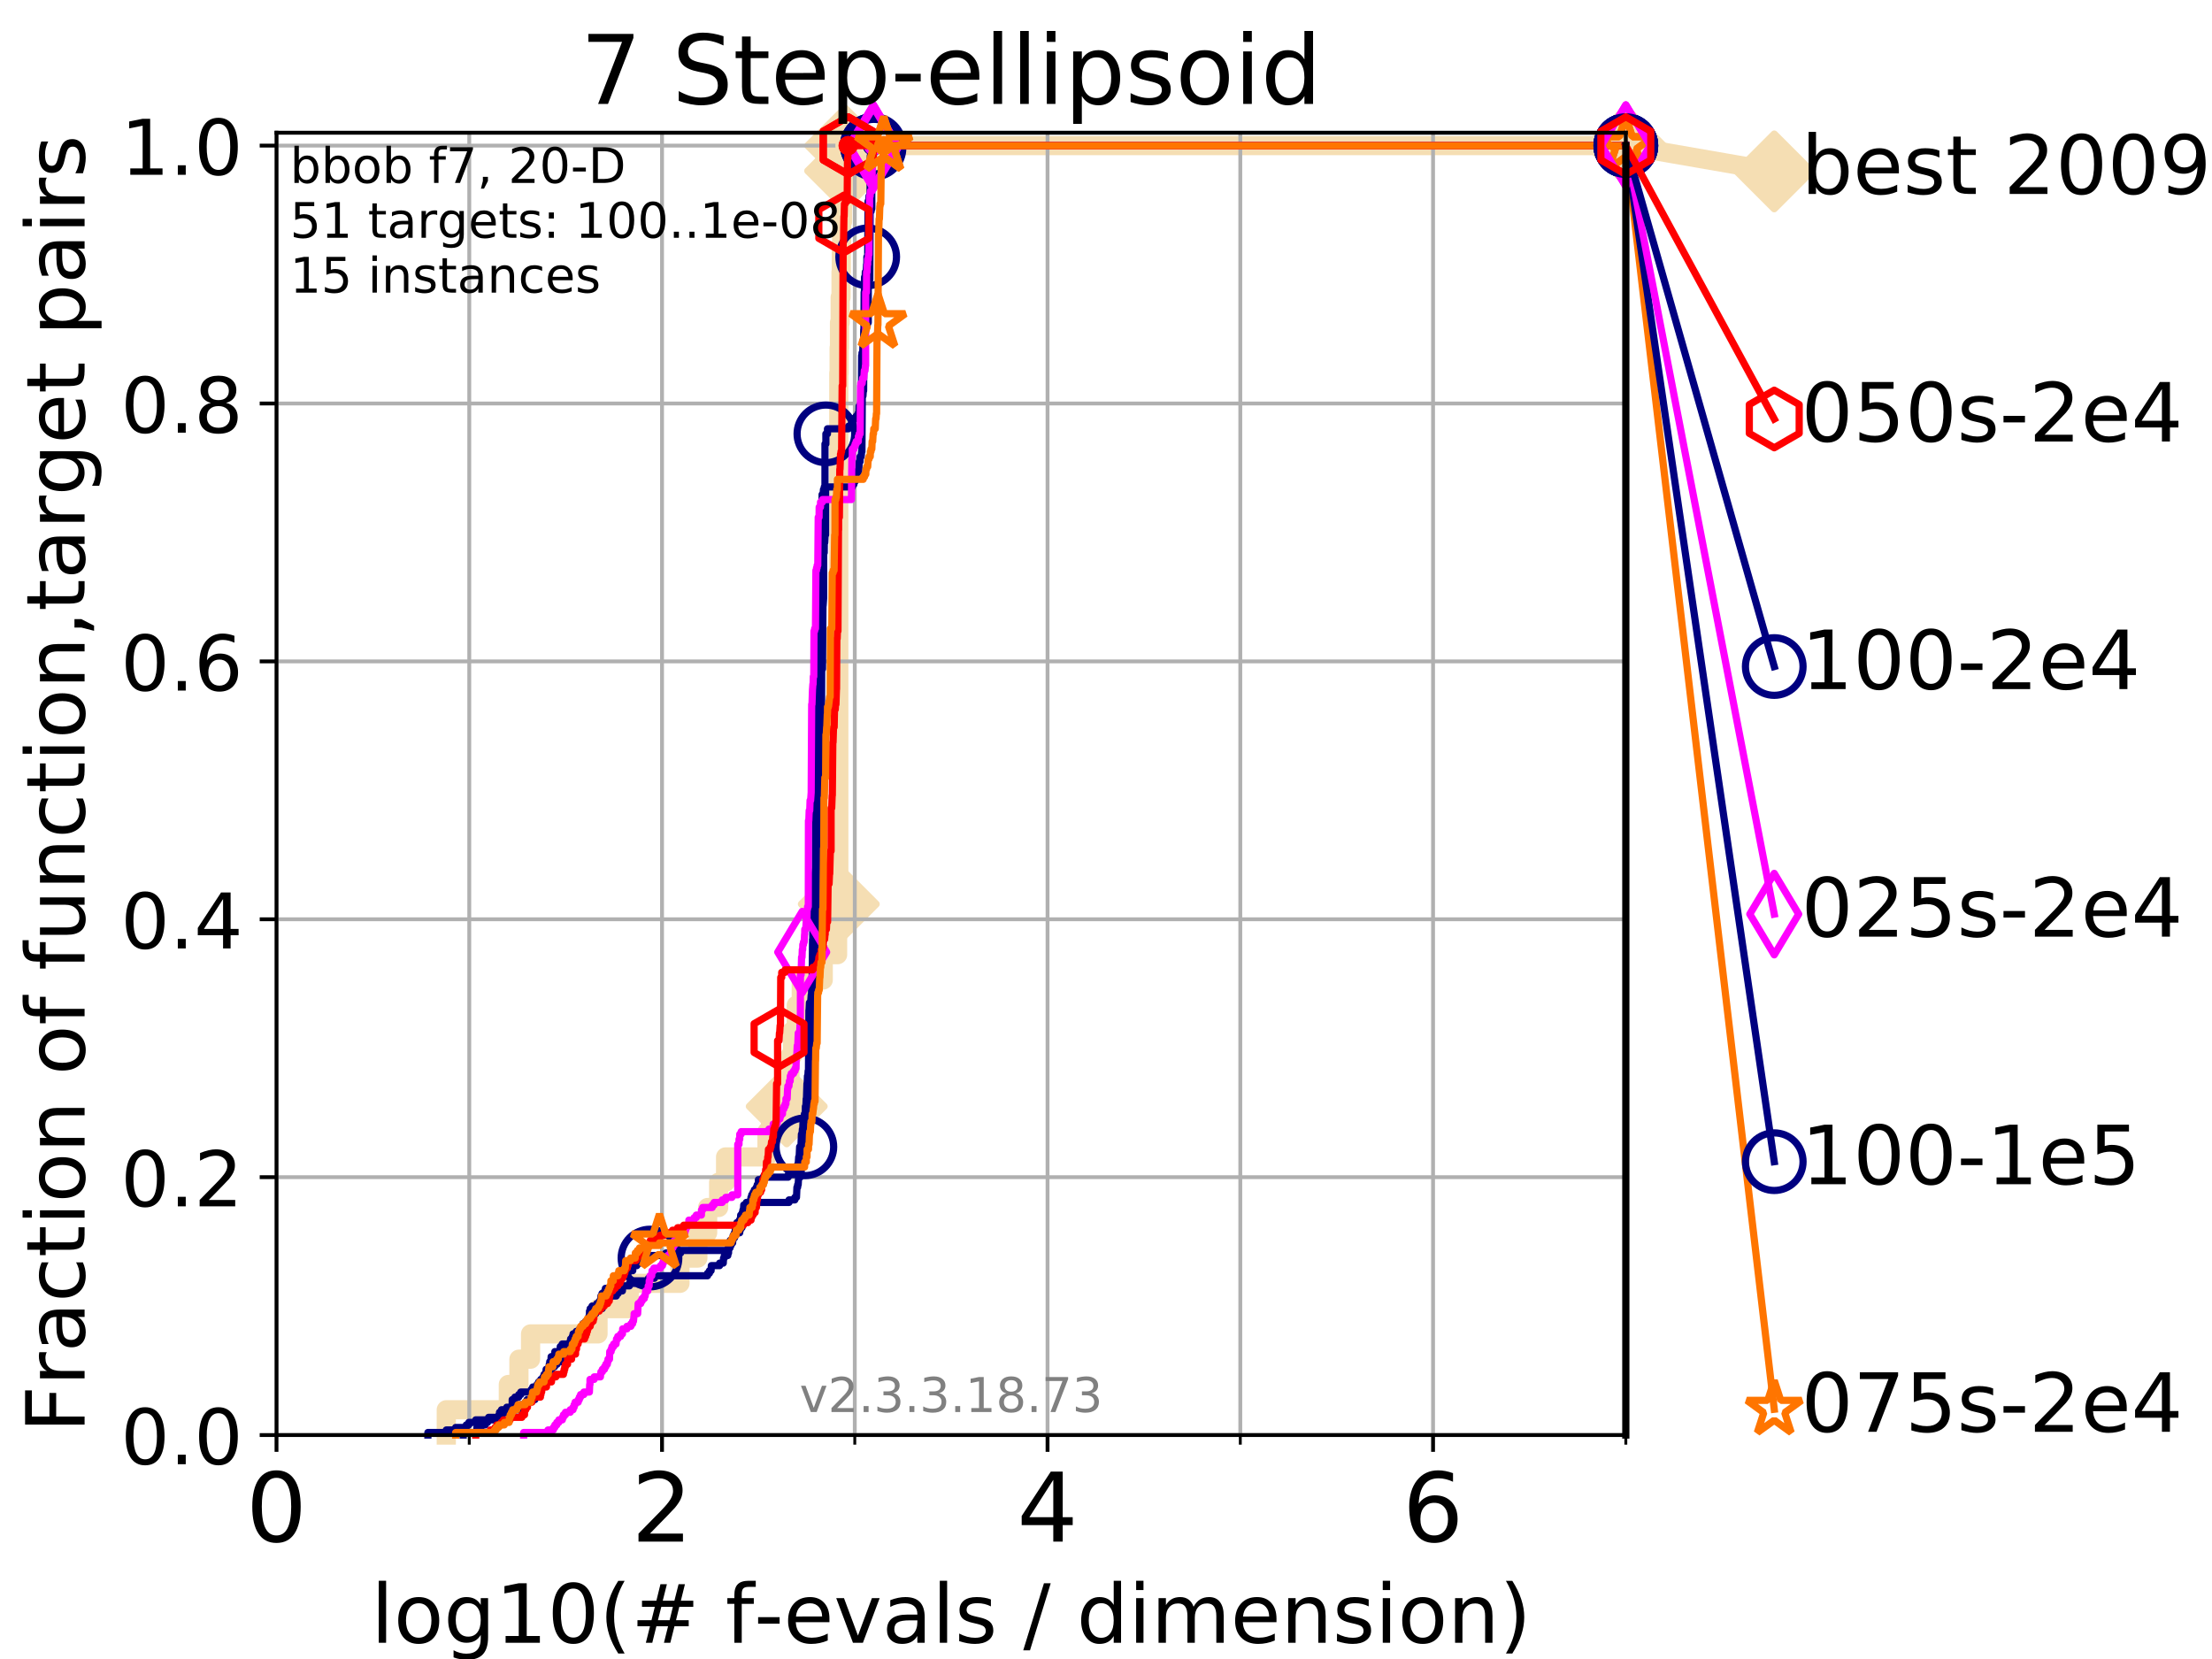 <?xml version="1.0" encoding="utf-8" standalone="no"?>
<!DOCTYPE svg PUBLIC "-//W3C//DTD SVG 1.1//EN"
  "http://www.w3.org/Graphics/SVG/1.1/DTD/svg11.dtd">
<!-- Created with matplotlib (https://matplotlib.org/) -->
<svg height="345.6pt" version="1.1" viewBox="0 0 460.8 345.6" width="460.8pt" xmlns="http://www.w3.org/2000/svg" xmlns:xlink="http://www.w3.org/1999/xlink">
 <defs>
  <style type="text/css">
*{stroke-linecap:butt;stroke-linejoin:round;}
  </style>
 </defs>
 <g id="figure_1">
  <g id="patch_1">
   <path d="M 0 345.6 
L 460.8 345.6 
L 460.8 0 
L 0 0 
z
" style="fill:#ffffff;"/>
  </g>
  <g id="axes_1">
   <g id="patch_2">
    <path d="M 57.6 298.944 
L 338.688 298.944 
L 338.688 27.648 
L 57.6 27.648 
z
" style="fill:#ffffff;"/>
   </g>
   <g id="line2d_1">
    <path d="M 92.969 298.944 
L 92.969 293.677 
L 105.897 293.677 
L 105.897 288.41 
L 108.103 288.41 
L 108.103 283.143 
L 110.527 283.143 
L 110.527 277.877 
L 124.576 277.877 
L 124.576 272.61 
L 131.069 272.61 
L 131.069 267.343 
L 141.648 267.343 
L 141.648 262.076 
L 145.378 262.076 
L 145.378 256.809 
L 147.414 256.809 
L 147.414 251.542 
L 149.709 251.542 
L 149.709 246.275 
L 151.154 246.275 
L 151.154 241.009 
L 159.778 241.009 
L 159.778 235.742 
L 160.509 235.742 
L 160.509 230.475 
L 163.887 230.475 
L 163.887 225.208 
L 164.568 225.208 
L 164.568 219.941 
L 165.089 219.941 
L 165.089 214.674 
L 165.877 214.674 
L 165.877 209.407 
L 166.92 209.407 
L 166.92 204.141 
L 171.493 204.141 
L 171.493 198.874 
L 174.484 198.874 
L 174.484 193.607 
L 174.736 193.607 
L 174.736 188.34 
L 174.737 188.34 
L 174.737 77.736 
L 174.806 77.736 
L 174.806 72.469 
L 174.882 72.469 
L 174.882 67.202 
L 175.026 67.202 
L 175.026 61.935 
L 175.2 61.935 
L 175.2 56.668 
L 175.256 56.668 
L 175.256 51.402 
L 175.322 51.402 
L 175.322 46.135 
L 175.524 46.135 
L 175.524 40.868 
L 175.816 40.868 
L 175.816 35.601 
L 176.057 35.601 
L 176.057 30.334 
L 338.688 30.334 
" style="fill:none;stroke:#f5deb3;stroke-linecap:square;stroke-width:4;"/>
   </g>
   <g id="line2d_2">
    <defs>
     <path d="M -0 7.778 
L 7.778 0 
L 0 -7.778 
L -7.778 -0 
z
" id="mddcf4bddaa" style="stroke:#f5deb3;stroke-linejoin:miter;stroke-width:1.5;"/>
    </defs>
    <g>
     <use style="fill:#f5deb3;stroke:#f5deb3;stroke-linejoin:miter;stroke-width:1.5;" x="163.887" xlink:href="#mddcf4bddaa" y="230.475"/>
     <use style="fill:#f5deb3;stroke:#f5deb3;stroke-linejoin:miter;stroke-width:1.5;" x="174.737" xlink:href="#mddcf4bddaa" y="188.34"/>
     <use style="fill:#f5deb3;stroke:#f5deb3;stroke-linejoin:miter;stroke-width:1.5;" x="176.057" xlink:href="#mddcf4bddaa" y="35.601"/>
     <use style="fill:#f5deb3;stroke:#f5deb3;stroke-linejoin:miter;stroke-width:1.5;" x="176.057" xlink:href="#mddcf4bddaa" y="30.334"/>
     <use style="fill:#f5deb3;stroke:#f5deb3;stroke-linejoin:miter;stroke-width:1.5;" x="338.688" xlink:href="#mddcf4bddaa" y="30.334"/>
    </g>
   </g>
   <g id="line2d_3">
    <path style="fill:none;stroke:#f5deb3;stroke-linecap:square;stroke-width:4;"/>
    <g/>
   </g>
   <g id="line2d_4">
    <path d="M 338.688 30.334 
L 369.608 35.706 
" style="fill:none;stroke:#f5deb3;stroke-linecap:square;stroke-width:4;"/>
    <g>
     <use style="fill:#f5deb3;stroke:#f5deb3;stroke-linejoin:miter;stroke-width:1.5;" x="338.688" xlink:href="#mddcf4bddaa" y="30.334"/>
     <use style="fill:#f5deb3;stroke:#f5deb3;stroke-linejoin:miter;stroke-width:1.5;" x="369.608" xlink:href="#mddcf4bddaa" y="35.706"/>
    </g>
   </g>
   <g id="matplotlib.axis_1">
    <g id="xtick_1">
     <g id="line2d_5">
      <path clip-path="url(#p01ca322236)" d="M 57.6 298.944 
L 57.6 27.648 
" style="fill:none;stroke:#b0b0b0;stroke-linecap:square;stroke-width:0.8;"/>
     </g>
     <g id="line2d_6">
      <defs>
       <path d="M 0 0 
L 0 3.5 
" id="m50fed3e623" style="stroke:#000000;stroke-width:0.8;"/>
      </defs>
      <g>
       <use style="stroke:#000000;stroke-width:0.8;" x="57.6" xlink:href="#m50fed3e623" y="298.944"/>
      </g>
     </g>
     <g id="text_1">
      <!-- 0 -->
      <defs>
       <path d="M 31.781 66.406 
Q 24.172 66.406 20.328 58.906 
Q 16.5 51.422 16.5 36.375 
Q 16.5 21.391 20.328 13.891 
Q 24.172 6.391 31.781 6.391 
Q 39.453 6.391 43.281 13.891 
Q 47.125 21.391 47.125 36.375 
Q 47.125 51.422 43.281 58.906 
Q 39.453 66.406 31.781 66.406 
z
M 31.781 74.219 
Q 44.047 74.219 50.516 64.516 
Q 56.984 54.828 56.984 36.375 
Q 56.984 17.969 50.516 8.266 
Q 44.047 -1.422 31.781 -1.422 
Q 19.531 -1.422 13.062 8.266 
Q 6.594 17.969 6.594 36.375 
Q 6.594 54.828 13.062 64.516 
Q 19.531 74.219 31.781 74.219 
z
" id="DejaVuSans-48"/>
      </defs>
      <g transform="translate(51.237 321.141)scale(0.2 -0.2)">
       <use xlink:href="#DejaVuSans-48"/>
      </g>
     </g>
    </g>
    <g id="xtick_2">
     <g id="line2d_7">
      <path clip-path="url(#p01ca322236)" d="M 137.911 298.944 
L 137.911 27.648 
" style="fill:none;stroke:#b0b0b0;stroke-linecap:square;stroke-width:0.8;"/>
     </g>
     <g id="line2d_8">
      <g>
       <use style="stroke:#000000;stroke-width:0.8;" x="137.911" xlink:href="#m50fed3e623" y="298.944"/>
      </g>
     </g>
     <g id="text_2">
      <!-- 2 -->
      <defs>
       <path d="M 19.188 8.297 
L 53.609 8.297 
L 53.609 0 
L 7.328 0 
L 7.328 8.297 
Q 12.938 14.109 22.625 23.891 
Q 32.328 33.688 34.812 36.531 
Q 39.547 41.844 41.422 45.531 
Q 43.312 49.219 43.312 52.781 
Q 43.312 58.594 39.234 62.25 
Q 35.156 65.922 28.609 65.922 
Q 23.969 65.922 18.812 64.312 
Q 13.672 62.703 7.812 59.422 
L 7.812 69.391 
Q 13.766 71.781 18.938 73 
Q 24.125 74.219 28.422 74.219 
Q 39.75 74.219 46.484 68.547 
Q 53.219 62.891 53.219 53.422 
Q 53.219 48.922 51.531 44.891 
Q 49.859 40.875 45.406 35.406 
Q 44.188 33.984 37.641 27.219 
Q 31.109 20.453 19.188 8.297 
z
" id="DejaVuSans-50"/>
      </defs>
      <g transform="translate(131.548 321.141)scale(0.2 -0.2)">
       <use xlink:href="#DejaVuSans-50"/>
      </g>
     </g>
    </g>
    <g id="xtick_3">
     <g id="line2d_9">
      <path clip-path="url(#p01ca322236)" d="M 218.222 298.944 
L 218.222 27.648 
" style="fill:none;stroke:#b0b0b0;stroke-linecap:square;stroke-width:0.8;"/>
     </g>
     <g id="line2d_10">
      <g>
       <use style="stroke:#000000;stroke-width:0.8;" x="218.222" xlink:href="#m50fed3e623" y="298.944"/>
      </g>
     </g>
     <g id="text_3">
      <!-- 4 -->
      <defs>
       <path d="M 37.797 64.312 
L 12.891 25.391 
L 37.797 25.391 
z
M 35.203 72.906 
L 47.609 72.906 
L 47.609 25.391 
L 58.016 25.391 
L 58.016 17.188 
L 47.609 17.188 
L 47.609 0 
L 37.797 0 
L 37.797 17.188 
L 4.891 17.188 
L 4.891 26.703 
z
" id="DejaVuSans-52"/>
      </defs>
      <g transform="translate(211.859 321.141)scale(0.2 -0.2)">
       <use xlink:href="#DejaVuSans-52"/>
      </g>
     </g>
    </g>
    <g id="xtick_4">
     <g id="line2d_11">
      <path clip-path="url(#p01ca322236)" d="M 298.533 298.944 
L 298.533 27.648 
" style="fill:none;stroke:#b0b0b0;stroke-linecap:square;stroke-width:0.8;"/>
     </g>
     <g id="line2d_12">
      <g>
       <use style="stroke:#000000;stroke-width:0.8;" x="298.533" xlink:href="#m50fed3e623" y="298.944"/>
      </g>
     </g>
     <g id="text_4">
      <!-- 6 -->
      <defs>
       <path d="M 33.016 40.375 
Q 26.375 40.375 22.484 35.828 
Q 18.609 31.297 18.609 23.391 
Q 18.609 15.531 22.484 10.953 
Q 26.375 6.391 33.016 6.391 
Q 39.656 6.391 43.531 10.953 
Q 47.406 15.531 47.406 23.391 
Q 47.406 31.297 43.531 35.828 
Q 39.656 40.375 33.016 40.375 
z
M 52.594 71.297 
L 52.594 62.312 
Q 48.875 64.062 45.094 64.984 
Q 41.312 65.922 37.594 65.922 
Q 27.828 65.922 22.672 59.328 
Q 17.531 52.734 16.797 39.406 
Q 19.672 43.656 24.016 45.922 
Q 28.375 48.188 33.594 48.188 
Q 44.578 48.188 50.953 41.516 
Q 57.328 34.859 57.328 23.391 
Q 57.328 12.156 50.688 5.359 
Q 44.047 -1.422 33.016 -1.422 
Q 20.359 -1.422 13.672 8.266 
Q 6.984 17.969 6.984 36.375 
Q 6.984 53.656 15.188 63.938 
Q 23.391 74.219 37.203 74.219 
Q 40.922 74.219 44.703 73.484 
Q 48.484 72.75 52.594 71.297 
z
" id="DejaVuSans-54"/>
      </defs>
      <g transform="translate(292.17 321.141)scale(0.2 -0.2)">
       <use xlink:href="#DejaVuSans-54"/>
      </g>
     </g>
    </g>
    <g id="xtick_5">
     <g id="line2d_13">
      <path clip-path="url(#p01ca322236)" d="M 97.755 298.944 
L 97.755 27.648 
" style="fill:none;stroke:#b0b0b0;stroke-linecap:square;stroke-width:0.8;"/>
     </g>
     <g id="line2d_14">
      <defs>
       <path d="M 0 0 
L 0 2 
" id="m255fa3779b" style="stroke:#000000;stroke-width:0.6;"/>
      </defs>
      <g>
       <use style="stroke:#000000;stroke-width:0.6;" x="97.755" xlink:href="#m255fa3779b" y="298.944"/>
      </g>
     </g>
    </g>
    <g id="xtick_6">
     <g id="line2d_15">
      <path clip-path="url(#p01ca322236)" d="M 178.066 298.944 
L 178.066 27.648 
" style="fill:none;stroke:#b0b0b0;stroke-linecap:square;stroke-width:0.8;"/>
     </g>
     <g id="line2d_16">
      <g>
       <use style="stroke:#000000;stroke-width:0.6;" x="178.066" xlink:href="#m255fa3779b" y="298.944"/>
      </g>
     </g>
    </g>
    <g id="xtick_7">
     <g id="line2d_17">
      <path clip-path="url(#p01ca322236)" d="M 258.377 298.944 
L 258.377 27.648 
" style="fill:none;stroke:#b0b0b0;stroke-linecap:square;stroke-width:0.8;"/>
     </g>
     <g id="line2d_18">
      <g>
       <use style="stroke:#000000;stroke-width:0.6;" x="258.377" xlink:href="#m255fa3779b" y="298.944"/>
      </g>
     </g>
    </g>
    <g id="xtick_8">
     <g id="line2d_19">
      <path clip-path="url(#p01ca322236)" d="M 338.688 298.944 
L 338.688 27.648 
" style="fill:none;stroke:#b0b0b0;stroke-linecap:square;stroke-width:0.8;"/>
     </g>
     <g id="line2d_20">
      <g>
       <use style="stroke:#000000;stroke-width:0.6;" x="338.688" xlink:href="#m255fa3779b" y="298.944"/>
      </g>
     </g>
    </g>
    <g id="text_5">
     <!-- log10(# f-evals / dimension) -->
     <defs>
      <path d="M 9.422 75.984 
L 18.406 75.984 
L 18.406 0 
L 9.422 0 
z
" id="DejaVuSans-108"/>
      <path d="M 30.609 48.391 
Q 23.391 48.391 19.188 42.75 
Q 14.984 37.109 14.984 27.297 
Q 14.984 17.484 19.156 11.844 
Q 23.344 6.203 30.609 6.203 
Q 37.797 6.203 41.984 11.859 
Q 46.188 17.531 46.188 27.297 
Q 46.188 37.016 41.984 42.703 
Q 37.797 48.391 30.609 48.391 
z
M 30.609 56 
Q 42.328 56 49.016 48.375 
Q 55.719 40.766 55.719 27.297 
Q 55.719 13.875 49.016 6.219 
Q 42.328 -1.422 30.609 -1.422 
Q 18.844 -1.422 12.172 6.219 
Q 5.516 13.875 5.516 27.297 
Q 5.516 40.766 12.172 48.375 
Q 18.844 56 30.609 56 
z
" id="DejaVuSans-111"/>
      <path d="M 45.406 27.984 
Q 45.406 37.75 41.375 43.109 
Q 37.359 48.484 30.078 48.484 
Q 22.859 48.484 18.828 43.109 
Q 14.797 37.75 14.797 27.984 
Q 14.797 18.266 18.828 12.891 
Q 22.859 7.516 30.078 7.516 
Q 37.359 7.516 41.375 12.891 
Q 45.406 18.266 45.406 27.984 
z
M 54.391 6.781 
Q 54.391 -7.172 48.188 -13.984 
Q 42 -20.797 29.203 -20.797 
Q 24.469 -20.797 20.266 -20.094 
Q 16.062 -19.391 12.109 -17.922 
L 12.109 -9.188 
Q 16.062 -11.328 19.922 -12.344 
Q 23.781 -13.375 27.781 -13.375 
Q 36.625 -13.375 41.016 -8.766 
Q 45.406 -4.156 45.406 5.172 
L 45.406 9.625 
Q 42.625 4.781 38.281 2.391 
Q 33.938 0 27.875 0 
Q 17.828 0 11.672 7.656 
Q 5.516 15.328 5.516 27.984 
Q 5.516 40.672 11.672 48.328 
Q 17.828 56 27.875 56 
Q 33.938 56 38.281 53.609 
Q 42.625 51.219 45.406 46.391 
L 45.406 54.688 
L 54.391 54.688 
z
" id="DejaVuSans-103"/>
      <path d="M 12.406 8.297 
L 28.516 8.297 
L 28.516 63.922 
L 10.984 60.406 
L 10.984 69.391 
L 28.422 72.906 
L 38.281 72.906 
L 38.281 8.297 
L 54.391 8.297 
L 54.391 0 
L 12.406 0 
z
" id="DejaVuSans-49"/>
      <path d="M 31 75.875 
Q 24.469 64.656 21.281 53.656 
Q 18.109 42.672 18.109 31.391 
Q 18.109 20.125 21.312 9.062 
Q 24.516 -2 31 -13.188 
L 23.188 -13.188 
Q 15.875 -1.703 12.234 9.375 
Q 8.594 20.453 8.594 31.391 
Q 8.594 42.281 12.203 53.312 
Q 15.828 64.359 23.188 75.875 
z
" id="DejaVuSans-40"/>
      <path d="M 51.125 44 
L 36.922 44 
L 32.812 27.688 
L 47.125 27.688 
z
M 43.797 71.781 
L 38.719 51.516 
L 52.984 51.516 
L 58.109 71.781 
L 65.922 71.781 
L 60.891 51.516 
L 76.125 51.516 
L 76.125 44 
L 58.984 44 
L 54.984 27.688 
L 70.516 27.688 
L 70.516 20.219 
L 53.078 20.219 
L 48 0 
L 40.188 0 
L 45.219 20.219 
L 30.906 20.219 
L 25.875 0 
L 18.016 0 
L 23.094 20.219 
L 7.719 20.219 
L 7.719 27.688 
L 24.906 27.688 
L 29 44 
L 13.281 44 
L 13.281 51.516 
L 30.906 51.516 
L 35.891 71.781 
z
" id="DejaVuSans-35"/>
      <path id="DejaVuSans-32"/>
      <path d="M 37.109 75.984 
L 37.109 68.5 
L 28.516 68.5 
Q 23.688 68.5 21.797 66.547 
Q 19.922 64.594 19.922 59.516 
L 19.922 54.688 
L 34.719 54.688 
L 34.719 47.703 
L 19.922 47.703 
L 19.922 0 
L 10.891 0 
L 10.891 47.703 
L 2.297 47.703 
L 2.297 54.688 
L 10.891 54.688 
L 10.891 58.5 
Q 10.891 67.625 15.141 71.797 
Q 19.391 75.984 28.609 75.984 
z
" id="DejaVuSans-102"/>
      <path d="M 4.891 31.391 
L 31.203 31.391 
L 31.203 23.391 
L 4.891 23.391 
z
" id="DejaVuSans-45"/>
      <path d="M 56.203 29.594 
L 56.203 25.203 
L 14.891 25.203 
Q 15.484 15.922 20.484 11.062 
Q 25.484 6.203 34.422 6.203 
Q 39.594 6.203 44.453 7.469 
Q 49.312 8.734 54.109 11.281 
L 54.109 2.781 
Q 49.266 0.734 44.188 -0.344 
Q 39.109 -1.422 33.891 -1.422 
Q 20.797 -1.422 13.156 6.188 
Q 5.516 13.812 5.516 26.812 
Q 5.516 40.234 12.766 48.109 
Q 20.016 56 32.328 56 
Q 43.359 56 49.781 48.891 
Q 56.203 41.797 56.203 29.594 
z
M 47.219 32.234 
Q 47.125 39.594 43.094 43.984 
Q 39.062 48.391 32.422 48.391 
Q 24.906 48.391 20.391 44.141 
Q 15.875 39.891 15.188 32.172 
z
" id="DejaVuSans-101"/>
      <path d="M 2.984 54.688 
L 12.5 54.688 
L 29.594 8.797 
L 46.688 54.688 
L 56.203 54.688 
L 35.688 0 
L 23.484 0 
z
" id="DejaVuSans-118"/>
      <path d="M 34.281 27.484 
Q 23.391 27.484 19.188 25 
Q 14.984 22.516 14.984 16.5 
Q 14.984 11.719 18.141 8.906 
Q 21.297 6.109 26.703 6.109 
Q 34.188 6.109 38.703 11.406 
Q 43.219 16.703 43.219 25.484 
L 43.219 27.484 
z
M 52.203 31.203 
L 52.203 0 
L 43.219 0 
L 43.219 8.297 
Q 40.141 3.328 35.547 0.953 
Q 30.953 -1.422 24.312 -1.422 
Q 15.922 -1.422 10.953 3.297 
Q 6 8.016 6 15.922 
Q 6 25.141 12.172 29.828 
Q 18.359 34.516 30.609 34.516 
L 43.219 34.516 
L 43.219 35.406 
Q 43.219 41.609 39.141 45 
Q 35.062 48.391 27.688 48.391 
Q 23 48.391 18.547 47.266 
Q 14.109 46.141 10.016 43.891 
L 10.016 52.203 
Q 14.938 54.109 19.578 55.047 
Q 24.219 56 28.609 56 
Q 40.484 56 46.344 49.844 
Q 52.203 43.703 52.203 31.203 
z
" id="DejaVuSans-97"/>
      <path d="M 44.281 53.078 
L 44.281 44.578 
Q 40.484 46.531 36.375 47.5 
Q 32.281 48.484 27.875 48.484 
Q 21.188 48.484 17.844 46.438 
Q 14.5 44.391 14.5 40.281 
Q 14.5 37.156 16.891 35.375 
Q 19.281 33.594 26.516 31.984 
L 29.594 31.297 
Q 39.156 29.25 43.188 25.516 
Q 47.219 21.781 47.219 15.094 
Q 47.219 7.469 41.188 3.016 
Q 35.156 -1.422 24.609 -1.422 
Q 20.219 -1.422 15.453 -0.562 
Q 10.688 0.297 5.422 2 
L 5.422 11.281 
Q 10.406 8.688 15.234 7.391 
Q 20.062 6.109 24.812 6.109 
Q 31.156 6.109 34.562 8.281 
Q 37.984 10.453 37.984 14.406 
Q 37.984 18.062 35.516 20.016 
Q 33.062 21.969 24.703 23.781 
L 21.578 24.516 
Q 13.234 26.266 9.516 29.906 
Q 5.812 33.547 5.812 39.891 
Q 5.812 47.609 11.281 51.797 
Q 16.75 56 26.812 56 
Q 31.781 56 36.172 55.266 
Q 40.578 54.547 44.281 53.078 
z
" id="DejaVuSans-115"/>
      <path d="M 25.391 72.906 
L 33.688 72.906 
L 8.297 -9.281 
L 0 -9.281 
z
" id="DejaVuSans-47"/>
      <path d="M 45.406 46.391 
L 45.406 75.984 
L 54.391 75.984 
L 54.391 0 
L 45.406 0 
L 45.406 8.203 
Q 42.578 3.328 38.25 0.953 
Q 33.938 -1.422 27.875 -1.422 
Q 17.969 -1.422 11.734 6.484 
Q 5.516 14.406 5.516 27.297 
Q 5.516 40.188 11.734 48.094 
Q 17.969 56 27.875 56 
Q 33.938 56 38.25 53.625 
Q 42.578 51.266 45.406 46.391 
z
M 14.797 27.297 
Q 14.797 17.391 18.875 11.75 
Q 22.953 6.109 30.078 6.109 
Q 37.203 6.109 41.297 11.75 
Q 45.406 17.391 45.406 27.297 
Q 45.406 37.203 41.297 42.844 
Q 37.203 48.484 30.078 48.484 
Q 22.953 48.484 18.875 42.844 
Q 14.797 37.203 14.797 27.297 
z
" id="DejaVuSans-100"/>
      <path d="M 9.422 54.688 
L 18.406 54.688 
L 18.406 0 
L 9.422 0 
z
M 9.422 75.984 
L 18.406 75.984 
L 18.406 64.594 
L 9.422 64.594 
z
" id="DejaVuSans-105"/>
      <path d="M 52 44.188 
Q 55.375 50.25 60.062 53.125 
Q 64.75 56 71.094 56 
Q 79.641 56 84.281 50.016 
Q 88.922 44.047 88.922 33.016 
L 88.922 0 
L 79.891 0 
L 79.891 32.719 
Q 79.891 40.578 77.094 44.375 
Q 74.312 48.188 68.609 48.188 
Q 61.625 48.188 57.562 43.547 
Q 53.516 38.922 53.516 30.906 
L 53.516 0 
L 44.484 0 
L 44.484 32.719 
Q 44.484 40.625 41.703 44.406 
Q 38.922 48.188 33.109 48.188 
Q 26.219 48.188 22.156 43.531 
Q 18.109 38.875 18.109 30.906 
L 18.109 0 
L 9.078 0 
L 9.078 54.688 
L 18.109 54.688 
L 18.109 46.188 
Q 21.188 51.219 25.484 53.609 
Q 29.781 56 35.688 56 
Q 41.656 56 45.828 52.969 
Q 50 49.953 52 44.188 
z
" id="DejaVuSans-109"/>
      <path d="M 54.891 33.016 
L 54.891 0 
L 45.906 0 
L 45.906 32.719 
Q 45.906 40.484 42.875 44.328 
Q 39.844 48.188 33.797 48.188 
Q 26.516 48.188 22.312 43.547 
Q 18.109 38.922 18.109 30.906 
L 18.109 0 
L 9.078 0 
L 9.078 54.688 
L 18.109 54.688 
L 18.109 46.188 
Q 21.344 51.125 25.703 53.562 
Q 30.078 56 35.797 56 
Q 45.219 56 50.047 50.172 
Q 54.891 44.344 54.891 33.016 
z
" id="DejaVuSans-110"/>
      <path d="M 8.016 75.875 
L 15.828 75.875 
Q 23.141 64.359 26.781 53.312 
Q 30.422 42.281 30.422 31.391 
Q 30.422 20.453 26.781 9.375 
Q 23.141 -1.703 15.828 -13.188 
L 8.016 -13.188 
Q 14.5 -2 17.703 9.062 
Q 20.906 20.125 20.906 31.391 
Q 20.906 42.672 17.703 53.656 
Q 14.5 64.656 8.016 75.875 
z
" id="DejaVuSans-41"/>
     </defs>
     <g transform="translate(77.303 342.218)scale(0.17 -0.17)">
      <use xlink:href="#DejaVuSans-108"/>
      <use x="27.783" xlink:href="#DejaVuSans-111"/>
      <use x="88.965" xlink:href="#DejaVuSans-103"/>
      <use x="152.441" xlink:href="#DejaVuSans-49"/>
      <use x="216.064" xlink:href="#DejaVuSans-48"/>
      <use x="279.688" xlink:href="#DejaVuSans-40"/>
      <use x="318.701" xlink:href="#DejaVuSans-35"/>
      <use x="402.49" xlink:href="#DejaVuSans-32"/>
      <use x="434.277" xlink:href="#DejaVuSans-102"/>
      <use x="469.404" xlink:href="#DejaVuSans-45"/>
      <use x="505.488" xlink:href="#DejaVuSans-101"/>
      <use x="567.012" xlink:href="#DejaVuSans-118"/>
      <use x="626.191" xlink:href="#DejaVuSans-97"/>
      <use x="687.471" xlink:href="#DejaVuSans-108"/>
      <use x="715.254" xlink:href="#DejaVuSans-115"/>
      <use x="767.354" xlink:href="#DejaVuSans-32"/>
      <use x="799.141" xlink:href="#DejaVuSans-47"/>
      <use x="832.832" xlink:href="#DejaVuSans-32"/>
      <use x="864.619" xlink:href="#DejaVuSans-100"/>
      <use x="928.096" xlink:href="#DejaVuSans-105"/>
      <use x="955.879" xlink:href="#DejaVuSans-109"/>
      <use x="1053.291" xlink:href="#DejaVuSans-101"/>
      <use x="1114.814" xlink:href="#DejaVuSans-110"/>
      <use x="1178.193" xlink:href="#DejaVuSans-115"/>
      <use x="1230.293" xlink:href="#DejaVuSans-105"/>
      <use x="1258.076" xlink:href="#DejaVuSans-111"/>
      <use x="1319.258" xlink:href="#DejaVuSans-110"/>
      <use x="1382.637" xlink:href="#DejaVuSans-41"/>
     </g>
    </g>
   </g>
   <g id="matplotlib.axis_2">
    <g id="ytick_1">
     <g id="line2d_21">
      <path clip-path="url(#p01ca322236)" d="M 57.6 298.944 
L 338.688 298.944 
" style="fill:none;stroke:#b0b0b0;stroke-linecap:square;stroke-width:0.8;"/>
     </g>
     <g id="line2d_22">
      <defs>
       <path d="M 0 0 
L -3.5 0 
" id="m0a3e3bd9dd" style="stroke:#000000;stroke-width:0.8;"/>
      </defs>
      <g>
       <use style="stroke:#000000;stroke-width:0.8;" x="57.6" xlink:href="#m0a3e3bd9dd" y="298.944"/>
      </g>
     </g>
     <g id="text_6">
      <!-- 0.0 -->
      <defs>
       <path d="M 10.688 12.406 
L 21 12.406 
L 21 0 
L 10.688 0 
z
" id="DejaVuSans-46"/>
      </defs>
      <g transform="translate(25.155 305.023)scale(0.16 -0.16)">
       <use xlink:href="#DejaVuSans-48"/>
       <use x="63.623" xlink:href="#DejaVuSans-46"/>
       <use x="95.41" xlink:href="#DejaVuSans-48"/>
      </g>
     </g>
    </g>
    <g id="ytick_2">
     <g id="line2d_23">
      <path clip-path="url(#p01ca322236)" d="M 57.6 245.222 
L 338.688 245.222 
" style="fill:none;stroke:#b0b0b0;stroke-linecap:square;stroke-width:0.8;"/>
     </g>
     <g id="line2d_24">
      <g>
       <use style="stroke:#000000;stroke-width:0.8;" x="57.6" xlink:href="#m0a3e3bd9dd" y="245.222"/>
      </g>
     </g>
     <g id="text_7">
      <!-- 0.2 -->
      <g transform="translate(25.155 251.301)scale(0.16 -0.16)">
       <use xlink:href="#DejaVuSans-48"/>
       <use x="63.623" xlink:href="#DejaVuSans-46"/>
       <use x="95.41" xlink:href="#DejaVuSans-50"/>
      </g>
     </g>
    </g>
    <g id="ytick_3">
     <g id="line2d_25">
      <path clip-path="url(#p01ca322236)" d="M 57.6 191.5 
L 338.688 191.5 
" style="fill:none;stroke:#b0b0b0;stroke-linecap:square;stroke-width:0.8;"/>
     </g>
     <g id="line2d_26">
      <g>
       <use style="stroke:#000000;stroke-width:0.8;" x="57.6" xlink:href="#m0a3e3bd9dd" y="191.5"/>
      </g>
     </g>
     <g id="text_8">
      <!-- 0.4 -->
      <g transform="translate(25.155 197.579)scale(0.16 -0.16)">
       <use xlink:href="#DejaVuSans-48"/>
       <use x="63.623" xlink:href="#DejaVuSans-46"/>
       <use x="95.41" xlink:href="#DejaVuSans-52"/>
      </g>
     </g>
    </g>
    <g id="ytick_4">
     <g id="line2d_27">
      <path clip-path="url(#p01ca322236)" d="M 57.6 137.778 
L 338.688 137.778 
" style="fill:none;stroke:#b0b0b0;stroke-linecap:square;stroke-width:0.8;"/>
     </g>
     <g id="line2d_28">
      <g>
       <use style="stroke:#000000;stroke-width:0.8;" x="57.6" xlink:href="#m0a3e3bd9dd" y="137.778"/>
      </g>
     </g>
     <g id="text_9">
      <!-- 0.6 -->
      <g transform="translate(25.155 143.857)scale(0.16 -0.16)">
       <use xlink:href="#DejaVuSans-48"/>
       <use x="63.623" xlink:href="#DejaVuSans-46"/>
       <use x="95.41" xlink:href="#DejaVuSans-54"/>
      </g>
     </g>
    </g>
    <g id="ytick_5">
     <g id="line2d_29">
      <path clip-path="url(#p01ca322236)" d="M 57.6 84.056 
L 338.688 84.056 
" style="fill:none;stroke:#b0b0b0;stroke-linecap:square;stroke-width:0.8;"/>
     </g>
     <g id="line2d_30">
      <g>
       <use style="stroke:#000000;stroke-width:0.8;" x="57.6" xlink:href="#m0a3e3bd9dd" y="84.056"/>
      </g>
     </g>
     <g id="text_10">
      <!-- 0.8 -->
      <defs>
       <path d="M 31.781 34.625 
Q 24.75 34.625 20.719 30.859 
Q 16.703 27.094 16.703 20.516 
Q 16.703 13.922 20.719 10.156 
Q 24.75 6.391 31.781 6.391 
Q 38.812 6.391 42.859 10.172 
Q 46.922 13.969 46.922 20.516 
Q 46.922 27.094 42.891 30.859 
Q 38.875 34.625 31.781 34.625 
z
M 21.922 38.812 
Q 15.578 40.375 12.031 44.719 
Q 8.5 49.078 8.5 55.328 
Q 8.5 64.062 14.719 69.141 
Q 20.953 74.219 31.781 74.219 
Q 42.672 74.219 48.875 69.141 
Q 55.078 64.062 55.078 55.328 
Q 55.078 49.078 51.531 44.719 
Q 48 40.375 41.703 38.812 
Q 48.828 37.156 52.797 32.312 
Q 56.781 27.484 56.781 20.516 
Q 56.781 9.906 50.312 4.234 
Q 43.844 -1.422 31.781 -1.422 
Q 19.734 -1.422 13.25 4.234 
Q 6.781 9.906 6.781 20.516 
Q 6.781 27.484 10.781 32.312 
Q 14.797 37.156 21.922 38.812 
z
M 18.312 54.391 
Q 18.312 48.734 21.844 45.562 
Q 25.391 42.391 31.781 42.391 
Q 38.141 42.391 41.719 45.562 
Q 45.312 48.734 45.312 54.391 
Q 45.312 60.062 41.719 63.234 
Q 38.141 66.406 31.781 66.406 
Q 25.391 66.406 21.844 63.234 
Q 18.312 60.062 18.312 54.391 
z
" id="DejaVuSans-56"/>
      </defs>
      <g transform="translate(25.155 90.135)scale(0.16 -0.16)">
       <use xlink:href="#DejaVuSans-48"/>
       <use x="63.623" xlink:href="#DejaVuSans-46"/>
       <use x="95.41" xlink:href="#DejaVuSans-56"/>
      </g>
     </g>
    </g>
    <g id="ytick_6">
     <g id="line2d_31">
      <path clip-path="url(#p01ca322236)" d="M 57.6 30.334 
L 338.688 30.334 
" style="fill:none;stroke:#b0b0b0;stroke-linecap:square;stroke-width:0.8;"/>
     </g>
     <g id="line2d_32">
      <g>
       <use style="stroke:#000000;stroke-width:0.8;" x="57.6" xlink:href="#m0a3e3bd9dd" y="30.334"/>
      </g>
     </g>
     <g id="text_11">
      <!-- 1.0 -->
      <g transform="translate(25.155 36.413)scale(0.16 -0.16)">
       <use xlink:href="#DejaVuSans-49"/>
       <use x="63.623" xlink:href="#DejaVuSans-46"/>
       <use x="95.41" xlink:href="#DejaVuSans-48"/>
      </g>
     </g>
    </g>
    <g id="text_12">
     <!-- Fraction of function,target pairs -->
     <defs>
      <path d="M 9.812 72.906 
L 51.703 72.906 
L 51.703 64.594 
L 19.672 64.594 
L 19.672 43.109 
L 48.578 43.109 
L 48.578 34.812 
L 19.672 34.812 
L 19.672 0 
L 9.812 0 
z
" id="DejaVuSans-70"/>
      <path d="M 41.109 46.297 
Q 39.594 47.172 37.812 47.578 
Q 36.031 48 33.891 48 
Q 26.266 48 22.188 43.047 
Q 18.109 38.094 18.109 28.812 
L 18.109 0 
L 9.078 0 
L 9.078 54.688 
L 18.109 54.688 
L 18.109 46.188 
Q 20.953 51.172 25.484 53.578 
Q 30.031 56 36.531 56 
Q 37.453 56 38.578 55.875 
Q 39.703 55.766 41.062 55.516 
z
" id="DejaVuSans-114"/>
      <path d="M 48.781 52.594 
L 48.781 44.188 
Q 44.969 46.297 41.141 47.344 
Q 37.312 48.391 33.406 48.391 
Q 24.656 48.391 19.812 42.844 
Q 14.984 37.312 14.984 27.297 
Q 14.984 17.281 19.812 11.734 
Q 24.656 6.203 33.406 6.203 
Q 37.312 6.203 41.141 7.25 
Q 44.969 8.297 48.781 10.406 
L 48.781 2.094 
Q 45.016 0.344 40.984 -0.531 
Q 36.969 -1.422 32.422 -1.422 
Q 20.062 -1.422 12.781 6.344 
Q 5.516 14.109 5.516 27.297 
Q 5.516 40.672 12.859 48.328 
Q 20.219 56 33.016 56 
Q 37.156 56 41.109 55.141 
Q 45.062 54.297 48.781 52.594 
z
" id="DejaVuSans-99"/>
      <path d="M 18.312 70.219 
L 18.312 54.688 
L 36.812 54.688 
L 36.812 47.703 
L 18.312 47.703 
L 18.312 18.016 
Q 18.312 11.328 20.141 9.422 
Q 21.969 7.516 27.594 7.516 
L 36.812 7.516 
L 36.812 0 
L 27.594 0 
Q 17.188 0 13.234 3.875 
Q 9.281 7.766 9.281 18.016 
L 9.281 47.703 
L 2.688 47.703 
L 2.688 54.688 
L 9.281 54.688 
L 9.281 70.219 
z
" id="DejaVuSans-116"/>
      <path d="M 8.5 21.578 
L 8.5 54.688 
L 17.484 54.688 
L 17.484 21.922 
Q 17.484 14.156 20.5 10.266 
Q 23.531 6.391 29.594 6.391 
Q 36.859 6.391 41.078 11.031 
Q 45.312 15.672 45.312 23.688 
L 45.312 54.688 
L 54.297 54.688 
L 54.297 0 
L 45.312 0 
L 45.312 8.406 
Q 42.047 3.422 37.719 1 
Q 33.406 -1.422 27.688 -1.422 
Q 18.266 -1.422 13.375 4.438 
Q 8.5 10.297 8.5 21.578 
z
M 31.109 56 
z
" id="DejaVuSans-117"/>
      <path d="M 11.719 12.406 
L 22.016 12.406 
L 22.016 4 
L 14.016 -11.625 
L 7.719 -11.625 
L 11.719 4 
z
" id="DejaVuSans-44"/>
      <path d="M 18.109 8.203 
L 18.109 -20.797 
L 9.078 -20.797 
L 9.078 54.688 
L 18.109 54.688 
L 18.109 46.391 
Q 20.953 51.266 25.266 53.625 
Q 29.594 56 35.594 56 
Q 45.562 56 51.781 48.094 
Q 58.016 40.188 58.016 27.297 
Q 58.016 14.406 51.781 6.484 
Q 45.562 -1.422 35.594 -1.422 
Q 29.594 -1.422 25.266 0.953 
Q 20.953 3.328 18.109 8.203 
z
M 48.688 27.297 
Q 48.688 37.203 44.609 42.844 
Q 40.531 48.484 33.406 48.484 
Q 26.266 48.484 22.188 42.844 
Q 18.109 37.203 18.109 27.297 
Q 18.109 17.391 22.188 11.75 
Q 26.266 6.109 33.406 6.109 
Q 40.531 6.109 44.609 11.75 
Q 48.688 17.391 48.688 27.297 
z
" id="DejaVuSans-112"/>
     </defs>
     <g transform="translate(17.62 298.435)rotate(-90)scale(0.17 -0.17)">
      <use xlink:href="#DejaVuSans-70"/>
      <use x="57.41" xlink:href="#DejaVuSans-114"/>
      <use x="98.523" xlink:href="#DejaVuSans-97"/>
      <use x="159.803" xlink:href="#DejaVuSans-99"/>
      <use x="214.783" xlink:href="#DejaVuSans-116"/>
      <use x="253.992" xlink:href="#DejaVuSans-105"/>
      <use x="281.775" xlink:href="#DejaVuSans-111"/>
      <use x="342.957" xlink:href="#DejaVuSans-110"/>
      <use x="406.336" xlink:href="#DejaVuSans-32"/>
      <use x="438.123" xlink:href="#DejaVuSans-111"/>
      <use x="499.305" xlink:href="#DejaVuSans-102"/>
      <use x="534.51" xlink:href="#DejaVuSans-32"/>
      <use x="566.297" xlink:href="#DejaVuSans-102"/>
      <use x="601.502" xlink:href="#DejaVuSans-117"/>
      <use x="664.881" xlink:href="#DejaVuSans-110"/>
      <use x="728.26" xlink:href="#DejaVuSans-99"/>
      <use x="783.24" xlink:href="#DejaVuSans-116"/>
      <use x="822.449" xlink:href="#DejaVuSans-105"/>
      <use x="850.232" xlink:href="#DejaVuSans-111"/>
      <use x="911.414" xlink:href="#DejaVuSans-110"/>
      <use x="974.793" xlink:href="#DejaVuSans-44"/>
      <use x="1006.58" xlink:href="#DejaVuSans-116"/>
      <use x="1045.789" xlink:href="#DejaVuSans-97"/>
      <use x="1107.068" xlink:href="#DejaVuSans-114"/>
      <use x="1148.166" xlink:href="#DejaVuSans-103"/>
      <use x="1211.643" xlink:href="#DejaVuSans-101"/>
      <use x="1273.166" xlink:href="#DejaVuSans-116"/>
      <use x="1312.375" xlink:href="#DejaVuSans-32"/>
      <use x="1344.162" xlink:href="#DejaVuSans-112"/>
      <use x="1407.639" xlink:href="#DejaVuSans-97"/>
      <use x="1468.918" xlink:href="#DejaVuSans-105"/>
      <use x="1496.701" xlink:href="#DejaVuSans-114"/>
      <use x="1537.814" xlink:href="#DejaVuSans-115"/>
     </g>
    </g>
   </g>
   <g id="line2d_33">
    <defs>
     <path d="M 0 1.5 
C 0.398 1.5 0.779 1.342 1.061 1.061 
C 1.342 0.779 1.5 0.398 1.5 0 
C 1.5 -0.398 1.342 -0.779 1.061 -1.061 
C 0.779 -1.342 0.398 -1.5 0 -1.5 
C -0.398 -1.5 -0.779 -1.342 -1.061 -1.061 
C -1.342 -0.779 -1.5 -0.398 -1.5 0 
C -1.5 0.398 -1.342 0.779 -1.061 1.061 
C -0.779 1.342 -0.398 1.5 0 1.5 
z
" id="mbddd06eced" style="stroke:#f5deb3;"/>
    </defs>
    <g>
     <use style="fill:#f5deb3;stroke:#f5deb3;" x="176.057" xlink:href="#mbddd06eced" y="30.334"/>
     <use style="fill:#f5deb3;stroke:#f5deb3;" x="176.057" xlink:href="#mbddd06eced" y="30.334"/>
    </g>
   </g>
   <g id="line2d_34">
    <defs>
     <path d="M 0 1.5 
C 0.398 1.5 0.779 1.342 1.061 1.061 
C 1.342 0.779 1.5 0.398 1.5 0 
C 1.5 -0.398 1.342 -0.779 1.061 -1.061 
C 0.779 -1.342 0.398 -1.5 0 -1.5 
C -0.398 -1.5 -0.779 -1.342 -1.061 -1.061 
C -1.342 -0.779 -1.5 -0.398 -1.5 0 
C -1.5 0.398 -1.342 0.779 -1.061 1.061 
C -0.779 1.342 -0.398 1.5 0 1.5 
z
" id="mcd0fe437db" style="stroke:#000080;"/>
    </defs>
    <g>
     <use style="fill:#000080;stroke:#000080;" x="181.73" xlink:href="#mcd0fe437db" y="30.334"/>
     <use style="fill:#000080;stroke:#000080;" x="181.73" xlink:href="#mcd0fe437db" y="30.334"/>
    </g>
   </g>
   <g id="line2d_35">
    <path d="M 96.49 298.944 
L 96.49 298.417 
L 99.338 298.417 
L 99.338 297.364 
L 100.193 297.364 
L 100.193 296.837 
L 101.08 296.837 
L 101.08 296.311 
L 101.577 296.311 
L 101.577 295.784 
L 103.623 295.784 
L 103.623 295.257 
L 103.932 295.257 
L 103.932 294.731 
L 104.054 294.731 
L 104.054 294.204 
L 104.474 294.204 
L 104.474 293.677 
L 105.566 293.677 
L 105.566 293.15 
L 106.699 293.15 
L 106.699 291.57 
L 107.264 291.57 
L 107.264 291.044 
L 108.054 291.044 
L 108.054 290.517 
L 108.484 290.517 
L 108.484 289.99 
L 110.653 289.99 
L 110.653 289.464 
L 110.983 289.464 
L 110.983 288.937 
L 111.859 288.937 
L 111.859 288.41 
L 112.205 288.41 
L 112.205 287.884 
L 112.656 287.884 
L 112.656 287.357 
L 113.132 287.357 
L 113.132 286.83 
L 113.347 286.83 
L 113.347 286.304 
L 113.665 286.304 
L 113.77 285.25 
L 114.352 285.25 
L 114.419 284.197 
L 114.519 284.197 
L 114.519 283.67 
L 114.751 283.67 
L 114.817 282.617 
L 115.492 282.617 
L 115.586 281.563 
L 116.68 281.563 
L 116.71 280.51 
L 117.117 280.51 
L 117.117 279.983 
L 118.734 279.983 
L 118.734 279.457 
L 118.865 279.457 
L 118.865 278.93 
L 119.225 278.93 
L 119.225 278.403 
L 119.377 278.403 
L 119.377 277.877 
L 120.263 277.877 
L 120.263 277.35 
L 121.014 277.35 
L 121.014 276.823 
L 121.174 276.823 
L 121.174 276.296 
L 121.445 276.296 
L 121.445 275.77 
L 122.468 275.77 
L 122.468 275.243 
L 122.678 275.243 
L 122.678 274.716 
L 122.948 274.716 
L 122.948 274.19 
L 123.574 274.19 
L 123.574 273.663 
L 124.101 273.663 
L 124.101 273.136 
L 124.255 273.136 
L 124.255 272.61 
L 125.453 272.61 
L 125.453 272.083 
L 125.63 272.083 
L 125.63 271.556 
L 125.84 271.556 
L 125.84 271.03 
L 126.574 271.03 
L 126.574 270.503 
L 126.954 270.503 
L 126.954 269.976 
L 128.396 269.976 
L 128.396 269.45 
L 128.768 269.45 
L 128.768 268.923 
L 129.658 268.923 
L 129.686 267.87 
L 131.121 267.87 
L 131.121 267.343 
L 132.146 267.343 
L 132.146 266.816 
L 135.077 266.816 
L 135.077 266.289 
L 136.343 266.289 
L 136.343 265.763 
L 147.394 265.763 
L 147.394 265.236 
L 147.789 265.236 
L 147.789 264.709 
L 148.132 264.709 
L 148.186 263.656 
L 149.903 263.656 
L 149.903 263.129 
L 150.67 263.129 
L 150.725 262.076 
L 150.887 262.076 
L 150.887 261.549 
L 151.613 261.549 
L 151.613 261.023 
L 151.768 261.023 
L 151.783 259.969 
L 152.072 259.969 
L 152.072 259.443 
L 152.299 259.443 
L 152.299 258.916 
L 152.625 258.916 
L 152.636 257.862 
L 152.737 257.862 
L 152.737 257.336 
L 153.003 257.336 
L 153.003 256.809 
L 153.146 256.809 
L 153.189 255.756 
L 153.431 255.756 
L 153.495 254.702 
L 154.015 254.702 
L 154.015 254.176 
L 154.229 254.176 
L 154.301 253.122 
L 154.625 253.122 
L 154.625 252.596 
L 154.761 252.596 
L 154.761 252.069 
L 154.874 252.069 
L 154.939 251.016 
L 155.47 251.016 
L 155.47 250.489 
L 164.366 250.489 
L 164.366 249.962 
L 165.578 249.962 
L 165.578 249.436 
L 165.921 249.436 
L 166.017 247.329 
L 166.162 247.329 
L 166.162 246.802 
L 166.276 246.802 
L 166.366 245.222 
L 166.721 245.222 
L 166.809 244.169 
L 166.904 244.169 
L 166.933 242.589 
L 167.078 242.589 
L 167.16 241.535 
L 167.228 241.535 
L 167.338 239.428 
L 167.588 239.428 
L 167.669 238.375 
L 167.726 238.375 
L 167.783 237.322 
L 167.847 237.322 
L 167.939 235.215 
L 168.015 235.215 
L 168.09 233.635 
L 168.141 233.635 
L 168.242 232.055 
L 168.263 232.055 
L 168.327 231.001 
L 168.432 231.001 
L 168.537 229.421 
L 168.583 229.421 
L 168.681 227.841 
L 168.71 227.841 
L 168.71 227.315 
L 168.834 227.315 
L 168.94 216.254 
L 168.983 216.254 
L 169.082 213.094 
L 169.13 213.094 
L 169.177 212.041 
L 169.399 212.041 
L 169.502 209.934 
L 169.529 209.934 
L 169.605 208.881 
L 169.649 208.881 
L 169.675 197.294 
L 169.78 197.294 
L 169.87 194.66 
L 169.932 194.66 
L 170.007 191.5 
L 170.052 191.5 
L 170.107 180.966 
L 170.169 180.966 
L 170.277 179.386 
L 170.334 179.386 
L 170.397 167.799 
L 170.46 167.799 
L 170.523 166.746 
L 170.722 166.746 
L 170.774 164.639 
L 170.928 164.639 
L 170.928 164.112 
L 171.081 164.112 
L 171.174 139.358 
L 171.343 139.358 
L 171.439 126.191 
L 171.47 126.191 
L 171.579 124.611 
L 171.585 124.611 
L 171.585 115.131 
L 171.699 115.131 
L 171.712 113.024 
L 171.81 113.024 
L 171.885 111.444 
L 171.984 111.444 
L 171.996 101.437 
L 177.561 101.437 
L 177.561 100.91 
L 177.881 100.91 
L 177.881 100.383 
L 178.091 100.383 
L 178.091 99.857 
L 178.321 99.857 
L 178.383 98.277 
L 178.883 98.277 
L 178.992 96.17 
L 179.169 96.17 
L 179.175 95.116 
L 179.398 95.116 
L 179.491 94.063 
L 179.556 94.063 
L 179.633 82.476 
L 179.774 82.476 
L 179.837 81.423 
L 179.908 81.423 
L 180.018 60.882 
L 180.071 60.882 
L 180.103 57.722 
L 180.226 57.722 
L 180.263 56.668 
L 180.448 56.668 
L 180.52 55.088 
L 180.569 55.088 
L 180.59 53.508 
L 180.758 53.508 
L 180.833 41.921 
L 180.962 41.921 
L 181.026 40.868 
L 181.246 40.868 
L 181.302 32.441 
L 181.457 32.441 
L 181.461 31.387 
L 181.635 31.387 
L 181.73 30.334 
L 338.688 30.334 
L 338.688 30.334 
" style="fill:none;stroke:#000080;stroke-linecap:square;stroke-width:1.5;"/>
   </g>
   <g id="line2d_36">
    <defs>
     <path d="M 0 6 
C 1.591 6 3.117 5.368 4.243 4.243 
C 5.368 3.117 6 1.591 6 0 
C 6 -1.591 5.368 -3.117 4.243 -4.243 
C 3.117 -5.368 1.591 -6 0 -6 
C -1.591 -6 -3.117 -5.368 -4.243 -4.243 
C -5.368 -3.117 -6 -1.591 -6 0 
C -6 1.591 -5.368 3.117 -4.243 4.243 
C -3.117 5.368 -1.591 6 0 6 
z
" id="mf8083a8231" style="stroke:#000080;stroke-width:1.5;"/>
    </defs>
    <g>
     <use style="fill-opacity:0;stroke:#000080;stroke-width:1.5;" x="167.669" xlink:href="#mf8083a8231" y="238.902"/>
     <use style="fill-opacity:0;stroke:#000080;stroke-width:1.5;" x="180.758" xlink:href="#mf8083a8231" y="53.508"/>
     <use style="fill-opacity:0;stroke:#000080;stroke-width:1.5;" x="181.73" xlink:href="#mf8083a8231" y="30.334"/>
     <use style="fill-opacity:0;stroke:#000080;stroke-width:1.5;" x="181.73" xlink:href="#mf8083a8231" y="30.334"/>
     <use style="fill-opacity:0;stroke:#000080;stroke-width:1.5;" x="338.688" xlink:href="#mf8083a8231" y="30.334"/>
    </g>
   </g>
   <g id="line2d_37">
    <path style="fill:none;stroke:#000080;stroke-linecap:square;stroke-width:1.5;"/>
    <g/>
   </g>
   <g id="line2d_38">
    <g>
     <use style="fill:#000080;stroke:#000080;" x="182.061" xlink:href="#mcd0fe437db" y="30.334"/>
     <use style="fill:#000080;stroke:#000080;" x="182.061" xlink:href="#mcd0fe437db" y="30.334"/>
    </g>
   </g>
   <g id="line2d_39">
    <path d="M 89.135 298.944 
L 89.135 298.417 
L 92.969 298.417 
L 92.969 297.891 
L 94.921 297.891 
L 94.921 297.364 
L 97.134 297.364 
L 97.134 296.837 
L 97.668 296.837 
L 97.668 296.311 
L 99.098 296.311 
L 99.098 295.784 
L 101.786 295.784 
L 101.786 295.257 
L 104.054 295.257 
L 104.054 294.731 
L 104.651 294.731 
L 104.651 294.204 
L 106.489 294.204 
L 106.489 293.677 
L 108.151 293.677 
L 108.151 293.15 
L 108.294 293.15 
L 108.294 292.624 
L 109.447 292.624 
L 109.447 292.097 
L 109.8 292.097 
L 109.8 291.57 
L 111.426 291.57 
L 111.426 291.044 
L 112.013 291.044 
L 112.013 290.517 
L 112.167 290.517 
L 112.167 289.99 
L 112.319 289.99 
L 112.319 288.937 
L 112.507 288.937 
L 112.507 288.41 
L 113.023 288.41 
L 113.023 287.884 
L 113.874 287.884 
L 113.908 286.83 
L 114.25 286.83 
L 114.352 285.777 
L 114.419 285.777 
L 114.419 285.25 
L 114.947 285.25 
L 114.947 284.723 
L 115.523 284.723 
L 115.523 284.197 
L 116.05 284.197 
L 116.05 283.67 
L 116.914 283.67 
L 116.914 283.143 
L 117.514 283.143 
L 117.514 282.617 
L 117.682 282.617 
L 117.765 281.563 
L 118.23 281.563 
L 118.23 281.037 
L 118.656 281.037 
L 118.708 279.983 
L 119.123 279.983 
L 119.123 279.457 
L 119.826 279.457 
L 119.85 278.403 
L 119.972 278.403 
L 120.045 277.35 
L 120.736 277.35 
L 120.736 276.823 
L 121.355 276.823 
L 121.445 275.77 
L 121.997 275.77 
L 121.997 275.243 
L 122.594 275.243 
L 122.678 274.19 
L 122.782 274.19 
L 122.803 273.136 
L 122.948 273.136 
L 122.948 272.61 
L 123.334 272.61 
L 123.334 272.083 
L 124.312 272.083 
L 124.312 271.556 
L 124.873 271.556 
L 124.873 271.03 
L 125.129 271.03 
L 125.183 269.976 
L 125.417 269.976 
L 125.417 269.45 
L 125.945 269.45 
L 125.945 268.923 
L 126.117 268.923 
L 126.117 268.396 
L 127.31 268.396 
L 127.31 267.87 
L 127.784 267.87 
L 127.784 267.343 
L 128.591 267.343 
L 128.635 265.763 
L 129.686 265.763 
L 129.686 265.236 
L 130.862 265.236 
L 130.862 264.709 
L 131.815 264.709 
L 131.852 263.656 
L 132.66 263.656 
L 132.66 263.129 
L 133.296 263.129 
L 133.296 262.603 
L 134.15 262.603 
L 134.15 262.076 
L 135.402 262.076 
L 135.402 261.549 
L 138.712 261.549 
L 138.712 261.023 
L 141.795 261.023 
L 141.795 260.496 
L 151.677 260.496 
L 151.677 259.969 
L 151.925 259.969 
L 151.999 258.916 
L 152.119 258.916 
L 152.119 258.389 
L 152.67 258.389 
L 152.67 257.862 
L 153.021 257.862 
L 153.021 257.336 
L 153.294 257.336 
L 153.294 256.809 
L 154.095 256.809 
L 154.095 256.282 
L 154.225 256.282 
L 154.225 255.756 
L 154.561 255.756 
L 154.561 254.702 
L 154.966 254.702 
L 154.979 253.649 
L 155.342 253.649 
L 155.416 252.596 
L 155.773 252.596 
L 155.87 251.542 
L 156.132 251.542 
L 156.16 250.489 
L 156.322 250.489 
L 156.322 249.962 
L 156.437 249.962 
L 156.437 249.436 
L 156.601 249.436 
L 156.601 248.909 
L 156.889 248.909 
L 156.889 248.382 
L 157.148 248.382 
L 157.148 247.855 
L 157.551 247.855 
L 157.551 247.329 
L 157.745 247.329 
L 157.745 246.802 
L 157.99 246.802 
L 157.99 245.749 
L 158.958 245.749 
L 158.958 245.222 
L 164.201 245.222 
L 164.201 244.695 
L 165.435 244.695 
L 165.533 243.642 
L 165.845 243.642 
L 165.845 243.115 
L 166.152 243.115 
L 166.152 242.589 
L 166.276 242.589 
L 166.383 241.009 
L 166.477 241.009 
L 166.577 238.902 
L 166.851 238.902 
L 166.95 236.268 
L 167.078 236.268 
L 167.15 235.215 
L 167.223 235.215 
L 167.283 233.635 
L 167.456 233.635 
L 167.456 233.108 
L 167.569 233.108 
L 167.577 232.055 
L 167.759 232.055 
L 167.778 230.475 
L 167.877 230.475 
L 167.948 228.895 
L 168 228.895 
L 168.1 225.735 
L 168.153 225.735 
L 168.207 224.155 
L 168.291 224.155 
L 168.35 223.101 
L 168.422 223.101 
L 168.514 210.461 
L 168.537 210.461 
L 168.618 208.881 
L 168.871 208.881 
L 168.981 207.301 
L 169.049 207.301 
L 169.068 206.247 
L 169.168 206.247 
L 169.267 195.714 
L 169.313 195.714 
L 169.379 187.287 
L 169.458 187.287 
L 169.567 184.126 
L 169.607 184.126 
L 169.678 182.546 
L 169.721 182.546 
L 169.829 180.966 
L 169.847 180.966 
L 169.859 169.906 
L 169.964 169.906 
L 170.07 153.579 
L 170.086 153.579 
L 170.171 150.419 
L 170.219 150.419 
L 170.271 147.258 
L 170.481 147.258 
L 170.574 138.305 
L 170.622 138.305 
L 170.733 121.451 
L 170.821 121.451 
L 170.915 108.284 
L 170.982 108.284 
L 171.051 105.65 
L 171.137 105.65 
L 171.217 104.597 
L 171.257 104.597 
L 171.257 103.017 
L 171.458 103.017 
L 171.543 101.963 
L 171.712 101.963 
L 171.712 101.437 
L 171.855 101.437 
L 171.855 92.483 
L 172.047 92.483 
L 172.047 90.376 
L 172.379 90.376 
L 172.379 89.323 
L 176.753 89.323 
L 176.753 88.796 
L 177.323 88.796 
L 177.323 88.27 
L 177.523 88.27 
L 177.523 87.743 
L 177.653 87.743 
L 177.653 87.216 
L 178.356 87.216 
L 178.356 86.69 
L 178.721 86.69 
L 178.721 86.163 
L 178.933 86.163 
L 178.969 84.583 
L 179.439 84.583 
L 179.503 74.049 
L 179.57 74.049 
L 179.57 73.522 
L 179.715 73.522 
L 179.808 70.889 
L 179.892 70.889 
L 179.985 68.782 
L 180.288 68.782 
L 180.288 68.255 
L 180.504 68.255 
L 180.504 67.729 
L 180.68 67.729 
L 180.68 67.202 
L 180.876 67.202 
L 180.876 58.775 
L 181.032 58.775 
L 181.032 58.248 
L 181.194 58.248 
L 181.266 44.028 
L 181.47 44.028 
L 181.47 43.501 
L 181.611 43.501 
L 181.611 32.968 
L 181.835 32.968 
L 181.835 32.441 
L 181.959 32.441 
L 182.061 30.334 
L 338.688 30.334 
L 338.688 30.334 
" style="fill:none;stroke:#000080;stroke-linecap:square;stroke-width:1.5;"/>
   </g>
   <g id="line2d_40">
    <g>
     <use style="fill-opacity:0;stroke:#000080;stroke-width:1.5;" x="135.402" xlink:href="#mf8083a8231" y="262.076"/>
     <use style="fill-opacity:0;stroke:#000080;stroke-width:1.5;" x="172.047" xlink:href="#mf8083a8231" y="90.376"/>
     <use style="fill-opacity:0;stroke:#000080;stroke-width:1.5;" x="182.061" xlink:href="#mf8083a8231" y="30.861"/>
     <use style="fill-opacity:0;stroke:#000080;stroke-width:1.5;" x="182.061" xlink:href="#mf8083a8231" y="30.334"/>
     <use style="fill-opacity:0;stroke:#000080;stroke-width:1.5;" x="338.688" xlink:href="#mf8083a8231" y="30.334"/>
    </g>
   </g>
   <g id="line2d_41">
    <path style="fill:none;stroke:#000080;stroke-linecap:square;stroke-width:1.5;"/>
    <g/>
   </g>
   <g id="line2d_42">
    <defs>
     <path d="M 0 1.5 
C 0.398 1.5 0.779 1.342 1.061 1.061 
C 1.342 0.779 1.5 0.398 1.5 0 
C 1.5 -0.398 1.342 -0.779 1.061 -1.061 
C 0.779 -1.342 0.398 -1.5 0 -1.5 
C -0.398 -1.5 -0.779 -1.342 -1.061 -1.061 
C -1.342 -0.779 -1.5 -0.398 -1.5 0 
C -1.5 0.398 -1.342 0.779 -1.061 1.061 
C -0.779 1.342 -0.398 1.5 0 1.5 
z
" id="m1dd0ceb858" style="stroke:#ff00ff;"/>
    </defs>
    <g>
     <use style="fill:#ff00ff;stroke:#ff00ff;" x="181.956" xlink:href="#m1dd0ceb858" y="30.334"/>
     <use style="fill:#ff00ff;stroke:#ff00ff;" x="181.956" xlink:href="#m1dd0ceb858" y="30.334"/>
    </g>
   </g>
   <g id="line2d_43">
    <path d="M 109.086 298.944 
L 109.086 298.417 
L 114.148 298.417 
L 114.148 297.891 
L 115.27 297.891 
L 115.27 297.364 
L 115.586 297.364 
L 115.586 296.837 
L 115.989 296.837 
L 115.989 296.311 
L 116.413 296.311 
L 116.413 295.784 
L 117.145 295.784 
L 117.145 295.257 
L 117.373 295.257 
L 117.373 294.731 
L 117.793 294.731 
L 117.793 294.204 
L 118.787 294.204 
L 118.787 293.677 
L 119.377 293.677 
L 119.377 293.15 
L 119.603 293.15 
L 119.603 292.624 
L 119.801 292.624 
L 119.801 292.097 
L 120.454 292.097 
L 120.454 291.57 
L 120.689 291.57 
L 120.689 291.044 
L 120.945 291.044 
L 120.945 290.517 
L 121.624 290.517 
L 121.624 289.99 
L 122.782 289.99 
L 122.844 288.41 
L 122.906 288.41 
L 122.906 287.357 
L 123.771 287.357 
L 123.771 286.83 
L 125.075 286.83 
L 125.183 285.777 
L 125.488 285.777 
L 125.488 285.25 
L 125.927 285.25 
L 125.927 284.723 
L 126.202 284.723 
L 126.202 284.197 
L 126.524 284.197 
L 126.524 283.67 
L 126.657 283.67 
L 126.657 283.143 
L 126.97 283.143 
L 127.019 281.563 
L 127.31 281.563 
L 127.31 281.037 
L 127.485 281.037 
L 127.485 280.51 
L 127.83 280.51 
L 127.83 279.983 
L 128.336 279.983 
L 128.426 278.93 
L 128.695 278.93 
L 128.695 278.403 
L 129.291 278.403 
L 129.291 277.877 
L 129.672 277.877 
L 129.714 276.823 
L 130.612 276.823 
L 130.612 276.296 
L 131.427 276.296 
L 131.427 275.77 
L 131.778 275.77 
L 131.778 275.243 
L 131.963 275.243 
L 132.073 274.19 
L 132.097 274.19 
L 132.097 273.663 
L 132.836 273.663 
L 132.94 271.556 
L 133.477 271.556 
L 133.477 271.03 
L 133.767 271.03 
L 133.767 270.503 
L 134.225 270.503 
L 134.225 269.976 
L 134.407 269.976 
L 134.503 268.923 
L 134.953 268.923 
L 135.036 267.87 
L 135.23 267.87 
L 135.24 266.816 
L 135.362 266.816 
L 135.412 265.763 
L 135.77 265.763 
L 135.839 264.709 
L 136.218 264.709 
L 136.218 264.183 
L 137.585 264.183 
L 137.585 263.656 
L 138.007 263.656 
L 138.007 263.129 
L 138.205 263.129 
L 138.205 262.603 
L 138.418 262.603 
L 138.418 262.076 
L 139.083 262.076 
L 139.083 261.549 
L 139.597 261.549 
L 139.699 260.496 
L 139.817 260.496 
L 139.817 259.969 
L 140.181 259.969 
L 140.181 259.443 
L 140.477 259.443 
L 140.507 258.389 
L 141.083 258.389 
L 141.17 257.336 
L 142.223 257.336 
L 142.223 256.809 
L 142.686 256.809 
L 142.686 256.282 
L 142.832 256.282 
L 142.832 255.756 
L 143.067 255.756 
L 143.067 255.229 
L 143.49 255.229 
L 143.502 254.176 
L 144.6 254.176 
L 144.6 253.649 
L 145.051 253.649 
L 145.051 253.122 
L 146.118 253.122 
L 146.129 252.069 
L 146.372 252.069 
L 146.372 251.542 
L 148.369 251.542 
L 148.369 251.016 
L 148.766 251.016 
L 148.766 250.489 
L 150.455 250.489 
L 150.455 249.962 
L 151.183 249.962 
L 151.183 249.436 
L 152.474 249.436 
L 152.474 248.909 
L 153.69 248.909 
L 153.69 238.375 
L 153.95 238.375 
L 153.95 237.322 
L 154.105 237.322 
L 154.105 236.268 
L 154.402 236.268 
L 154.402 235.742 
L 160.172 235.742 
L 160.172 235.215 
L 161.068 235.215 
L 161.07 234.162 
L 161.883 234.162 
L 161.993 233.108 
L 162.471 233.108 
L 162.471 232.582 
L 162.632 232.582 
L 162.632 232.055 
L 163.01 232.055 
L 163.035 231.001 
L 163.303 231.001 
L 163.303 230.475 
L 163.552 230.475 
L 163.552 229.948 
L 163.727 229.948 
L 163.727 228.895 
L 163.979 228.895 
L 164.067 226.788 
L 164.123 226.788 
L 164.123 226.261 
L 164.358 226.261 
L 164.442 225.208 
L 164.609 225.208 
L 164.638 224.155 
L 164.829 224.155 
L 164.829 223.628 
L 165.312 223.628 
L 165.312 223.101 
L 165.624 223.101 
L 165.624 222.575 
L 165.821 222.575 
L 165.893 219.941 
L 165.98 219.941 
L 166.079 217.834 
L 166.186 217.834 
L 166.288 215.201 
L 166.597 215.201 
L 166.682 212.567 
L 166.731 212.567 
L 166.749 203.087 
L 166.882 203.087 
L 166.98 199.4 
L 167.075 199.4 
L 167.135 197.82 
L 167.215 197.82 
L 167.24 196.767 
L 167.38 196.767 
L 167.38 196.24 
L 167.524 196.24 
L 167.604 194.66 
L 167.636 194.66 
L 167.648 193.607 
L 167.844 193.607 
L 167.952 192.027 
L 167.966 192.027 
L 167.966 191.5 
L 168.107 191.5 
L 168.147 189.393 
L 168.23 189.393 
L 168.23 188.867 
L 168.382 188.867 
L 168.414 170.959 
L 168.494 170.959 
L 168.568 168.853 
L 168.685 168.853 
L 168.751 166.746 
L 168.871 166.746 
L 168.977 165.166 
L 168.983 165.166 
L 169.088 146.732 
L 169.151 146.732 
L 169.258 143.572 
L 169.265 143.572 
L 169.339 142.518 
L 169.385 142.518 
L 169.425 140.938 
L 169.526 140.938 
L 169.567 131.458 
L 169.704 131.458 
L 169.704 130.931 
L 169.875 130.931 
L 169.966 118.817 
L 170.097 118.817 
L 170.097 118.291 
L 170.226 118.291 
L 170.226 117.764 
L 170.358 117.764 
L 170.447 107.757 
L 170.626 107.757 
L 170.647 105.65 
L 170.919 105.65 
L 170.927 104.597 
L 171.332 104.597 
L 171.332 104.07 
L 177.371 104.07 
L 177.449 95.643 
L 177.546 95.643 
L 177.555 93.536 
L 177.94 93.536 
L 177.94 93.01 
L 178.139 93.01 
L 178.139 92.483 
L 178.351 92.483 
L 178.351 91.956 
L 178.801 91.956 
L 178.812 90.903 
L 178.982 90.903 
L 178.982 90.376 
L 179.185 90.376 
L 179.262 80.369 
L 179.31 80.369 
L 179.31 79.843 
L 179.61 79.843 
L 179.705 78.789 
L 179.947 78.789 
L 180.053 77.209 
L 180.2 77.209 
L 180.289 76.156 
L 180.33 76.156 
L 180.336 60.882 
L 180.501 60.882 
L 180.528 56.668 
L 180.625 56.668 
L 180.679 55.088 
L 180.743 55.088 
L 180.743 54.035 
L 180.876 54.035 
L 180.933 52.982 
L 181.018 52.982 
L 181.071 42.975 
L 181.148 42.975 
L 181.148 40.868 
L 181.26 40.868 
L 181.323 39.814 
L 181.661 39.814 
L 181.725 31.387 
L 181.819 31.387 
L 181.819 30.861 
L 181.956 30.861 
L 181.956 30.334 
L 338.688 30.334 
L 338.688 30.334 
" style="fill:none;stroke:#ff00ff;stroke-linecap:square;stroke-width:1.5;"/>
   </g>
   <g id="line2d_44">
    <defs>
     <path d="M -0 8.485 
L 5.091 0 
L 0 -8.485 
L -5.091 -0 
z
" id="md083cd4e57" style="stroke:#ff00ff;stroke-linejoin:miter;stroke-width:1.5;"/>
    </defs>
    <g>
     <use style="fill-opacity:0;stroke:#ff00ff;stroke-linejoin:miter;stroke-width:1.5;" x="167.111" xlink:href="#md083cd4e57" y="198.347"/>
     <use style="fill-opacity:0;stroke:#ff00ff;stroke-linejoin:miter;stroke-width:1.5;" x="181.956" xlink:href="#md083cd4e57" y="30.861"/>
     <use style="fill-opacity:0;stroke:#ff00ff;stroke-linejoin:miter;stroke-width:1.5;" x="181.956" xlink:href="#md083cd4e57" y="30.334"/>
     <use style="fill-opacity:0;stroke:#ff00ff;stroke-linejoin:miter;stroke-width:1.5;" x="181.956" xlink:href="#md083cd4e57" y="30.334"/>
     <use style="fill-opacity:0;stroke:#ff00ff;stroke-linejoin:miter;stroke-width:1.5;" x="338.688" xlink:href="#md083cd4e57" y="30.334"/>
    </g>
   </g>
   <g id="line2d_45">
    <path style="fill:none;stroke:#ff00ff;stroke-linecap:square;stroke-width:1.5;"/>
    <g/>
   </g>
   <g id="line2d_46">
    <defs>
     <path d="M 0 1.5 
C 0.398 1.5 0.779 1.342 1.061 1.061 
C 1.342 0.779 1.5 0.398 1.5 0 
C 1.5 -0.398 1.342 -0.779 1.061 -1.061 
C 0.779 -1.342 0.398 -1.5 0 -1.5 
C -0.398 -1.5 -0.779 -1.342 -1.061 -1.061 
C -1.342 -0.779 -1.5 -0.398 -1.5 0 
C -1.5 0.398 -1.342 0.779 -1.061 1.061 
C -0.779 1.342 -0.398 1.5 0 1.5 
z
" id="m40c1eae4f9" style="stroke:#ff0000;"/>
    </defs>
    <g>
     <use style="fill:#ff0000;stroke:#ff0000;" x="176.693" xlink:href="#m40c1eae4f9" y="30.334"/>
     <use style="fill:#ff0000;stroke:#ff0000;" x="176.693" xlink:href="#m40c1eae4f9" y="30.334"/>
    </g>
   </g>
   <g id="line2d_47">
    <path d="M 99.098 298.944 
L 99.098 298.417 
L 102.128 298.417 
L 102.128 297.891 
L 103.118 297.891 
L 103.118 297.364 
L 103.498 297.364 
L 103.498 296.837 
L 104.415 296.837 
L 104.415 296.311 
L 104.884 296.311 
L 104.884 295.784 
L 106.276 295.784 
L 106.276 295.257 
L 108.718 295.257 
L 108.718 294.731 
L 109.267 294.731 
L 109.267 293.677 
L 109.536 293.677 
L 109.536 293.15 
L 109.887 293.15 
L 109.93 292.097 
L 110.818 292.097 
L 110.818 291.57 
L 110.942 291.57 
L 110.942 291.044 
L 112.581 291.044 
L 112.581 290.517 
L 112.693 290.517 
L 112.693 289.99 
L 112.84 289.99 
L 112.914 288.937 
L 113.839 288.937 
L 113.874 287.884 
L 114.882 287.884 
L 114.98 286.83 
L 115.804 286.83 
L 115.804 286.304 
L 117.373 286.304 
L 117.373 285.777 
L 117.514 285.777 
L 117.514 285.25 
L 117.654 285.25 
L 117.654 284.723 
L 117.793 284.723 
L 117.793 284.197 
L 118.23 284.197 
L 118.23 283.143 
L 119.072 283.143 
L 119.072 282.09 
L 119.899 282.09 
L 119.899 281.037 
L 120.094 281.037 
L 120.142 279.983 
L 120.43 279.983 
L 120.43 279.457 
L 120.572 279.457 
L 120.572 278.93 
L 121.778 278.93 
L 121.778 278.403 
L 121.997 278.403 
L 121.997 277.877 
L 122.191 277.877 
L 122.191 277.35 
L 122.362 277.35 
L 122.362 276.823 
L 122.51 276.823 
L 122.51 276.296 
L 122.948 276.296 
L 122.948 275.77 
L 123.111 275.77 
L 123.111 275.243 
L 123.574 275.243 
L 123.574 274.716 
L 123.712 274.716 
L 123.751 273.663 
L 123.908 273.663 
L 123.908 273.136 
L 124.836 273.136 
L 124.836 272.61 
L 125.274 272.61 
L 125.274 272.083 
L 125.892 272.083 
L 125.892 271.556 
L 126.574 271.556 
L 126.574 271.03 
L 126.921 271.03 
L 126.937 269.976 
L 127.052 269.976 
L 127.068 268.923 
L 127.674 268.923 
L 127.674 268.396 
L 128.154 268.396 
L 128.154 267.87 
L 128.709 267.87 
L 128.709 267.343 
L 129.162 267.343 
L 129.162 266.816 
L 129.348 266.816 
L 129.348 266.289 
L 129.686 266.289 
L 129.686 265.763 
L 129.977 265.763 
L 129.977 265.236 
L 130.169 265.236 
L 130.169 264.709 
L 130.304 264.709 
L 130.304 264.183 
L 130.691 264.183 
L 130.691 263.656 
L 130.849 263.656 
L 130.849 263.129 
L 130.992 263.129 
L 130.992 262.603 
L 132.494 262.603 
L 132.494 262.076 
L 132.766 262.076 
L 132.766 261.549 
L 133.285 261.549 
L 133.285 261.023 
L 134.139 261.023 
L 134.139 260.496 
L 134.63 260.496 
L 134.63 259.969 
L 134.766 259.969 
L 134.766 259.443 
L 135.462 259.443 
L 135.482 258.389 
L 136.295 258.389 
L 136.295 257.862 
L 137.442 257.862 
L 137.442 257.336 
L 138.367 257.336 
L 138.367 256.809 
L 140.088 256.809 
L 140.088 256.282 
L 141.163 256.282 
L 141.163 255.756 
L 142.433 255.756 
L 142.433 255.229 
L 154.874 255.229 
L 154.874 254.702 
L 155.792 254.702 
L 155.792 254.176 
L 156.455 254.176 
L 156.455 253.649 
L 156.604 253.649 
L 156.604 253.122 
L 156.898 253.122 
L 156.898 252.596 
L 157.307 252.596 
L 157.327 251.542 
L 157.577 251.542 
L 157.681 249.962 
L 157.779 249.962 
L 157.829 248.909 
L 158.001 248.909 
L 158.001 248.382 
L 158.444 248.382 
L 158.444 247.855 
L 158.663 247.855 
L 158.695 246.802 
L 158.866 246.802 
L 158.906 245.749 
L 159.15 245.749 
L 159.227 244.695 
L 159.452 244.695 
L 159.5 243.642 
L 159.613 243.642 
L 159.668 242.062 
L 159.887 242.062 
L 159.937 241.009 
L 160.013 241.009 
L 160.089 239.428 
L 160.476 239.428 
L 160.476 238.902 
L 160.623 238.902 
L 160.725 237.848 
L 160.929 237.848 
L 160.98 236.795 
L 161.121 236.795 
L 161.179 235.215 
L 161.373 235.215 
L 161.373 234.688 
L 161.526 234.688 
L 161.632 233.635 
L 161.677 233.635 
L 161.781 225.735 
L 161.986 225.735 
L 161.986 216.781 
L 162.291 216.781 
L 162.366 215.201 
L 162.419 215.201 
L 162.517 213.621 
L 162.581 213.621 
L 162.64 203.614 
L 162.846 203.614 
L 162.846 202.56 
L 163.536 202.56 
L 163.536 202.034 
L 169.324 202.034 
L 169.324 201.507 
L 170.045 201.507 
L 170.045 200.98 
L 170.372 200.98 
L 170.372 200.454 
L 170.499 200.454 
L 170.594 199.4 
L 170.787 199.4 
L 170.787 198.874 
L 171.017 198.874 
L 171.102 197.82 
L 171.323 197.82 
L 171.323 197.294 
L 171.481 197.294 
L 171.591 195.714 
L 171.777 195.714 
L 171.861 194.66 
L 171.903 194.66 
L 171.903 193.607 
L 172.156 193.607 
L 172.223 192.027 
L 172.403 192.027 
L 172.512 184.126 
L 172.716 184.126 
L 172.803 182.02 
L 172.851 182.02 
L 172.958 177.806 
L 172.964 177.806 
L 172.964 177.28 
L 173.131 177.28 
L 173.132 168.326 
L 173.262 168.326 
L 173.356 165.692 
L 173.389 165.692 
L 173.492 154.632 
L 173.542 154.632 
L 173.638 151.472 
L 173.772 151.472 
L 173.846 147.785 
L 174.005 147.785 
L 174.056 146.732 
L 174.146 146.732 
L 174.246 143.572 
L 174.268 143.572 
L 174.328 133.038 
L 174.399 133.038 
L 174.449 131.458 
L 174.562 131.458 
L 174.667 110.39 
L 174.698 110.39 
L 174.698 107.757 
L 174.859 107.757 
L 174.947 97.75 
L 174.99 97.75 
L 175.095 94.59 
L 175.196 94.59 
L 175.196 94.063 
L 175.325 94.063 
L 175.436 80.369 
L 175.548 80.369 
L 175.641 50.348 
L 175.731 50.348 
L 175.805 45.081 
L 175.849 45.081 
L 175.908 42.448 
L 176.083 42.448 
L 176.083 41.921 
L 176.478 41.921 
L 176.551 32.968 
L 176.615 32.968 
L 176.693 30.334 
L 338.688 30.334 
L 338.688 30.334 
" style="fill:none;stroke:#ff0000;stroke-linecap:square;stroke-width:1.5;"/>
   </g>
   <g id="line2d_48">
    <defs>
     <path d="M 0 -6 
L -5.196 -3 
L -5.196 3 
L -0 6 
L 5.196 3 
L 5.196 -3 
z
" id="m6952f08f36" style="stroke:#ff0000;stroke-linejoin:miter;stroke-width:1.5;"/>
    </defs>
    <g>
     <use style="fill-opacity:0;stroke:#ff0000;stroke-linejoin:miter;stroke-width:1.5;" x="162.291" xlink:href="#m6952f08f36" y="216.254"/>
     <use style="fill-opacity:0;stroke:#ff0000;stroke-linejoin:miter;stroke-width:1.5;" x="175.775" xlink:href="#m6952f08f36" y="46.661"/>
     <use style="fill-opacity:0;stroke:#ff0000;stroke-linejoin:miter;stroke-width:1.5;" x="176.693" xlink:href="#m6952f08f36" y="30.334"/>
     <use style="fill-opacity:0;stroke:#ff0000;stroke-linejoin:miter;stroke-width:1.5;" x="176.693" xlink:href="#m6952f08f36" y="30.334"/>
     <use style="fill-opacity:0;stroke:#ff0000;stroke-linejoin:miter;stroke-width:1.5;" x="338.688" xlink:href="#m6952f08f36" y="30.334"/>
    </g>
   </g>
   <g id="line2d_49">
    <path style="fill:none;stroke:#ff0000;stroke-linecap:square;stroke-width:1.5;"/>
    <g/>
   </g>
   <g id="line2d_50">
    <defs>
     <path d="M 0 1.5 
C 0.398 1.5 0.779 1.342 1.061 1.061 
C 1.342 0.779 1.5 0.398 1.5 0 
C 1.5 -0.398 1.342 -0.779 1.061 -1.061 
C 0.779 -1.342 0.398 -1.5 0 -1.5 
C -0.398 -1.5 -0.779 -1.342 -1.061 -1.061 
C -1.342 -0.779 -1.5 -0.398 -1.5 0 
C -1.5 0.398 -1.342 0.779 -1.061 1.061 
C -0.779 1.342 -0.398 1.5 0 1.5 
z
" id="md2820d0e39" style="stroke:#ff7500;"/>
    </defs>
    <g>
     <use style="fill:#ff7500;stroke:#ff7500;" x="184.114" xlink:href="#md2820d0e39" y="30.334"/>
     <use style="fill:#ff7500;stroke:#ff7500;" x="184.114" xlink:href="#md2820d0e39" y="30.334"/>
    </g>
   </g>
   <g id="line2d_51">
    <path d="M 94.921 298.944 
L 94.921 298.417 
L 102.989 298.417 
L 102.989 297.891 
L 103.372 297.891 
L 103.372 297.364 
L 103.871 297.364 
L 103.871 296.837 
L 105.057 296.837 
L 105.057 296.311 
L 106.061 296.311 
L 106.115 295.257 
L 106.276 295.257 
L 106.276 294.731 
L 106.541 294.731 
L 106.541 294.204 
L 106.803 294.204 
L 106.803 293.677 
L 107.664 293.677 
L 107.664 293.15 
L 107.909 293.15 
L 107.909 292.624 
L 109.402 292.624 
L 109.402 292.097 
L 110.527 292.097 
L 110.527 291.57 
L 110.653 291.57 
L 110.653 291.044 
L 110.86 291.044 
L 110.942 289.99 
L 111.781 289.99 
L 111.781 289.464 
L 111.936 289.464 
L 111.936 288.937 
L 112.052 288.937 
L 112.052 288.41 
L 112.394 288.41 
L 112.394 287.884 
L 113.347 287.884 
L 113.418 286.83 
L 113.839 286.83 
L 113.839 286.304 
L 114.216 286.304 
L 114.284 285.25 
L 114.352 285.25 
L 114.352 284.723 
L 115.174 284.723 
L 115.206 283.67 
L 115.959 283.67 
L 115.959 283.143 
L 116.293 283.143 
L 116.293 282.617 
L 116.413 282.617 
L 116.413 282.09 
L 117.43 282.09 
L 117.43 281.563 
L 118.813 281.563 
L 118.813 281.037 
L 119.148 281.037 
L 119.225 279.983 
L 119.603 279.983 
L 119.603 279.457 
L 119.801 279.457 
L 119.801 278.93 
L 120.021 278.93 
L 120.021 278.403 
L 120.43 278.403 
L 120.501 277.35 
L 120.736 277.35 
L 120.736 276.823 
L 120.968 276.823 
L 120.968 276.296 
L 121.468 276.296 
L 121.468 275.77 
L 122.018 275.77 
L 122.018 275.243 
L 122.341 275.243 
L 122.341 274.716 
L 122.968 274.716 
L 122.968 274.19 
L 123.314 274.19 
L 123.314 273.663 
L 123.849 273.663 
L 123.849 273.136 
L 124.101 273.136 
L 124.101 272.61 
L 124.651 272.61 
L 124.651 272.083 
L 124.928 272.083 
L 124.928 271.556 
L 125.111 271.556 
L 125.111 271.03 
L 125.256 271.03 
L 125.292 269.976 
L 126.304 269.976 
L 126.304 269.45 
L 126.607 269.45 
L 126.607 268.923 
L 126.839 268.923 
L 126.839 268.396 
L 127.035 268.396 
L 127.035 267.87 
L 127.246 267.87 
L 127.262 266.816 
L 127.768 266.816 
L 127.768 265.763 
L 128.754 265.763 
L 128.754 265.236 
L 128.915 265.236 
L 128.915 264.709 
L 130.06 264.709 
L 130.06 264.183 
L 130.264 264.183 
L 130.345 262.603 
L 131.351 262.603 
L 131.351 262.076 
L 132.327 262.076 
L 132.351 261.023 
L 132.777 261.023 
L 132.777 260.496 
L 133.216 260.496 
L 133.216 259.969 
L 134.891 259.969 
L 134.891 259.443 
L 137.371 259.443 
L 137.371 258.916 
L 152.303 258.916 
L 152.303 258.389 
L 152.538 258.389 
L 152.538 257.862 
L 152.804 257.862 
L 152.804 257.336 
L 153.323 257.336 
L 153.366 256.282 
L 153.943 256.282 
L 153.943 255.756 
L 154.301 255.756 
L 154.335 254.702 
L 154.494 254.702 
L 154.494 254.176 
L 154.966 254.176 
L 154.966 253.649 
L 155.284 253.649 
L 155.284 253.122 
L 156.065 253.122 
L 156.148 252.069 
L 156.209 252.069 
L 156.209 251.542 
L 156.691 251.542 
L 156.691 251.016 
L 156.809 251.016 
L 156.824 249.962 
L 157.038 249.962 
L 157.038 249.436 
L 157.177 249.436 
L 157.177 248.909 
L 157.452 248.909 
L 157.452 248.382 
L 158.182 248.382 
L 158.182 247.855 
L 158.293 247.855 
L 158.293 247.329 
L 158.706 247.329 
L 158.706 246.802 
L 159.049 246.802 
L 159.049 246.275 
L 159.227 246.275 
L 159.227 245.749 
L 159.34 245.749 
L 159.34 245.222 
L 159.568 245.222 
L 159.568 244.695 
L 160.02 244.695 
L 160.02 244.169 
L 160.44 244.169 
L 160.44 243.642 
L 160.635 243.642 
L 160.635 243.115 
L 167.612 243.115 
L 167.644 242.062 
L 167.962 242.062 
L 167.964 241.009 
L 168.12 241.009 
L 168.133 239.428 
L 168.425 239.428 
L 168.44 238.375 
L 168.544 238.375 
L 168.628 236.268 
L 168.675 236.268 
L 168.675 235.742 
L 168.82 235.742 
L 168.89 234.162 
L 168.946 234.162 
L 168.946 233.635 
L 169.142 233.635 
L 169.188 232.055 
L 169.32 232.055 
L 169.428 231.001 
L 169.458 231.001 
L 169.543 229.948 
L 169.634 229.948 
L 169.634 229.421 
L 169.787 229.421 
L 169.874 220.994 
L 169.9 220.994 
L 169.937 218.361 
L 170.038 218.361 
L 170.137 217.308 
L 170.226 217.308 
L 170.33 207.301 
L 170.357 207.301 
L 170.357 206.774 
L 170.522 206.774 
L 170.522 206.247 
L 170.663 206.247 
L 170.768 203.614 
L 170.811 203.614 
L 170.91 201.507 
L 170.973 201.507 
L 171.034 200.454 
L 171.236 200.454 
L 171.339 189.393 
L 171.442 189.393 
L 171.547 176.753 
L 171.602 176.753 
L 171.644 166.219 
L 171.722 166.219 
L 171.829 162.006 
L 171.989 162.006 
L 172.05 153.052 
L 172.116 153.052 
L 172.204 151.472 
L 172.234 151.472 
L 172.334 148.838 
L 172.376 148.838 
L 172.382 147.258 
L 172.573 147.258 
L 172.644 146.205 
L 172.727 146.205 
L 172.831 145.152 
L 172.943 145.152 
L 172.989 130.931 
L 173.278 130.931 
L 173.367 119.344 
L 173.555 119.344 
L 173.555 118.817 
L 173.762 118.817 
L 173.872 111.444 
L 173.937 111.444 
L 173.948 104.07 
L 174.118 104.07 
L 174.118 103.543 
L 174.241 103.543 
L 174.313 101.963 
L 174.441 101.963 
L 174.452 99.857 
L 179.823 99.857 
L 179.823 99.33 
L 180.111 99.33 
L 180.111 98.803 
L 180.364 98.803 
L 180.387 97.75 
L 180.526 97.75 
L 180.526 97.223 
L 180.763 97.223 
L 180.856 95.643 
L 181.035 95.643 
L 181.035 95.116 
L 181.288 95.116 
L 181.315 94.063 
L 181.45 94.063 
L 181.45 93.536 
L 181.618 93.536 
L 181.68 91.956 
L 181.799 91.956 
L 181.885 90.376 
L 181.966 90.376 
L 182.022 89.323 
L 182.326 89.323 
L 182.418 87.216 
L 182.501 87.216 
L 182.561 86.163 
L 182.613 86.163 
L 182.699 70.889 
L 182.764 70.889 
L 182.858 67.729 
L 182.893 67.729 
L 183.004 48.768 
L 183.048 48.768 
L 183.133 45.608 
L 183.199 45.608 
L 183.283 42.975 
L 183.333 42.975 
L 183.333 42.448 
L 183.482 42.448 
L 183.591 33.494 
L 183.978 33.494 
L 184.004 31.914 
L 184.114 31.914 
L 184.114 30.334 
L 338.688 30.334 
L 338.688 30.334 
" style="fill:none;stroke:#ff7500;stroke-linecap:square;stroke-width:1.5;"/>
   </g>
   <g id="line2d_52">
    <defs>
     <path d="M 0 -6 
L -1.347 -1.854 
L -5.706 -1.854 
L -2.18 0.708 
L -3.527 4.854 
L -0 2.292 
L 3.527 4.854 
L 2.18 0.708 
L 5.706 -1.854 
L 1.347 -1.854 
z
" id="m3a83f40a34" style="stroke:#ff7500;stroke-linejoin:bevel;stroke-width:1.5;"/>
    </defs>
    <g>
     <use style="fill-opacity:0;stroke:#ff7500;stroke-linejoin:bevel;stroke-width:1.5;" x="137.371" xlink:href="#m3a83f40a34" y="258.916"/>
     <use style="fill-opacity:0;stroke:#ff7500;stroke-linejoin:bevel;stroke-width:1.5;" x="182.893" xlink:href="#m3a83f40a34" y="67.202"/>
     <use style="fill-opacity:0;stroke:#ff7500;stroke-linejoin:bevel;stroke-width:1.5;" x="184.114" xlink:href="#m3a83f40a34" y="30.334"/>
     <use style="fill-opacity:0;stroke:#ff7500;stroke-linejoin:bevel;stroke-width:1.5;" x="184.114" xlink:href="#m3a83f40a34" y="30.334"/>
     <use style="fill-opacity:0;stroke:#ff7500;stroke-linejoin:bevel;stroke-width:1.5;" x="338.688" xlink:href="#m3a83f40a34" y="30.334"/>
    </g>
   </g>
   <g id="line2d_53">
    <path style="fill:none;stroke:#ff7500;stroke-linecap:square;stroke-width:1.5;"/>
    <g/>
   </g>
   <g id="line2d_54">
    <path d="M 338.688 30.334 
L 369.608 293.572 
" style="fill:none;stroke:#ff7500;stroke-linecap:square;stroke-width:1.5;"/>
    <g>
     <use style="fill-opacity:0;stroke:#ff7500;stroke-linejoin:bevel;stroke-width:1.5;" x="338.688" xlink:href="#m3a83f40a34" y="30.334"/>
     <use style="fill-opacity:0;stroke:#ff7500;stroke-linejoin:bevel;stroke-width:1.5;" x="369.608" xlink:href="#m3a83f40a34" y="293.572"/>
    </g>
   </g>
   <g id="line2d_55">
    <path d="M 338.688 30.334 
L 369.608 241.999 
" style="fill:none;stroke:#000080;stroke-linecap:square;stroke-width:1.5;"/>
    <g>
     <use style="fill-opacity:0;stroke:#000080;stroke-width:1.5;" x="338.688" xlink:href="#mf8083a8231" y="30.334"/>
     <use style="fill-opacity:0;stroke:#000080;stroke-width:1.5;" x="369.608" xlink:href="#mf8083a8231" y="241.999"/>
    </g>
   </g>
   <g id="line2d_56">
    <path d="M 338.688 30.334 
L 369.608 190.426 
" style="fill:none;stroke:#ff00ff;stroke-linecap:square;stroke-width:1.5;"/>
    <g>
     <use style="fill-opacity:0;stroke:#ff00ff;stroke-linejoin:miter;stroke-width:1.5;" x="338.688" xlink:href="#md083cd4e57" y="30.334"/>
     <use style="fill-opacity:0;stroke:#ff00ff;stroke-linejoin:miter;stroke-width:1.5;" x="369.608" xlink:href="#md083cd4e57" y="190.426"/>
    </g>
   </g>
   <g id="line2d_57">
    <path d="M 338.688 30.334 
L 369.608 138.852 
" style="fill:none;stroke:#000080;stroke-linecap:square;stroke-width:1.5;"/>
    <g>
     <use style="fill-opacity:0;stroke:#000080;stroke-width:1.5;" x="338.688" xlink:href="#mf8083a8231" y="30.334"/>
     <use style="fill-opacity:0;stroke:#000080;stroke-width:1.5;" x="369.608" xlink:href="#mf8083a8231" y="138.852"/>
    </g>
   </g>
   <g id="line2d_58">
    <path d="M 338.688 30.334 
L 369.608 87.279 
" style="fill:none;stroke:#ff0000;stroke-linecap:square;stroke-width:1.5;"/>
    <g>
     <use style="fill-opacity:0;stroke:#ff0000;stroke-linejoin:miter;stroke-width:1.5;" x="338.688" xlink:href="#m6952f08f36" y="30.334"/>
     <use style="fill-opacity:0;stroke:#ff0000;stroke-linejoin:miter;stroke-width:1.5;" x="369.608" xlink:href="#m6952f08f36" y="87.279"/>
    </g>
   </g>
   <g id="line2d_59">
    <path d="M 338.688 298.944 
L 338.688 30.334 
" style="fill:none;stroke:#000000;stroke-linecap:square;stroke-width:1.5;"/>
   </g>
   <g id="patch_3">
    <path d="M 57.6 298.944 
L 57.6 27.648 
" style="fill:none;stroke:#000000;stroke-linecap:square;stroke-linejoin:miter;stroke-width:0.8;"/>
   </g>
   <g id="patch_4">
    <path d="M 338.688 298.944 
L 338.688 27.648 
" style="fill:none;stroke:#000000;stroke-linecap:square;stroke-linejoin:miter;stroke-width:0.8;"/>
   </g>
   <g id="patch_5">
    <path d="M 57.6 298.944 
L 338.688 298.944 
" style="fill:none;stroke:#000000;stroke-linecap:square;stroke-linejoin:miter;stroke-width:0.8;"/>
   </g>
   <g id="patch_6">
    <path d="M 57.6 27.648 
L 338.688 27.648 
" style="fill:none;stroke:#000000;stroke-linecap:square;stroke-linejoin:miter;stroke-width:0.8;"/>
   </g>
   <g id="text_13">
    <!-- 075s-2e4 -->
    <defs>
     <path d="M 8.203 72.906 
L 55.078 72.906 
L 55.078 68.703 
L 28.609 0 
L 18.312 0 
L 43.219 64.594 
L 8.203 64.594 
z
" id="DejaVuSans-55"/>
     <path d="M 10.797 72.906 
L 49.516 72.906 
L 49.516 64.594 
L 19.828 64.594 
L 19.828 46.734 
Q 21.969 47.469 24.109 47.828 
Q 26.266 48.188 28.422 48.188 
Q 40.625 48.188 47.75 41.5 
Q 54.891 34.812 54.891 23.391 
Q 54.891 11.625 47.562 5.094 
Q 40.234 -1.422 26.906 -1.422 
Q 22.312 -1.422 17.547 -0.641 
Q 12.797 0.141 7.719 1.703 
L 7.719 11.625 
Q 12.109 9.234 16.797 8.062 
Q 21.484 6.891 26.703 6.891 
Q 35.156 6.891 40.078 11.328 
Q 45.016 15.766 45.016 23.391 
Q 45.016 31 40.078 35.438 
Q 35.156 39.891 26.703 39.891 
Q 22.75 39.891 18.812 39.016 
Q 14.891 38.141 10.797 36.281 
z
" id="DejaVuSans-53"/>
    </defs>
    <g transform="translate(375.229 298.263)scale(0.17 -0.17)">
     <use xlink:href="#DejaVuSans-48"/>
     <use x="63.623" xlink:href="#DejaVuSans-55"/>
     <use x="127.246" xlink:href="#DejaVuSans-53"/>
     <use x="190.869" xlink:href="#DejaVuSans-115"/>
     <use x="242.969" xlink:href="#DejaVuSans-45"/>
     <use x="279.053" xlink:href="#DejaVuSans-50"/>
     <use x="342.676" xlink:href="#DejaVuSans-101"/>
     <use x="404.199" xlink:href="#DejaVuSans-52"/>
    </g>
   </g>
   <g id="text_14">
    <!-- 100-1e5 -->
    <g transform="translate(375.229 246.69)scale(0.17 -0.17)">
     <use xlink:href="#DejaVuSans-49"/>
     <use x="63.623" xlink:href="#DejaVuSans-48"/>
     <use x="127.246" xlink:href="#DejaVuSans-48"/>
     <use x="190.869" xlink:href="#DejaVuSans-45"/>
     <use x="226.953" xlink:href="#DejaVuSans-49"/>
     <use x="290.576" xlink:href="#DejaVuSans-101"/>
     <use x="352.1" xlink:href="#DejaVuSans-53"/>
    </g>
   </g>
   <g id="text_15">
    <!-- 025s-2e4 -->
    <g transform="translate(375.229 195.117)scale(0.17 -0.17)">
     <use xlink:href="#DejaVuSans-48"/>
     <use x="63.623" xlink:href="#DejaVuSans-50"/>
     <use x="127.246" xlink:href="#DejaVuSans-53"/>
     <use x="190.869" xlink:href="#DejaVuSans-115"/>
     <use x="242.969" xlink:href="#DejaVuSans-45"/>
     <use x="279.053" xlink:href="#DejaVuSans-50"/>
     <use x="342.676" xlink:href="#DejaVuSans-101"/>
     <use x="404.199" xlink:href="#DejaVuSans-52"/>
    </g>
   </g>
   <g id="text_16">
    <!-- 100-2e4 -->
    <g transform="translate(375.229 143.543)scale(0.17 -0.17)">
     <use xlink:href="#DejaVuSans-49"/>
     <use x="63.623" xlink:href="#DejaVuSans-48"/>
     <use x="127.246" xlink:href="#DejaVuSans-48"/>
     <use x="190.869" xlink:href="#DejaVuSans-45"/>
     <use x="226.953" xlink:href="#DejaVuSans-50"/>
     <use x="290.576" xlink:href="#DejaVuSans-101"/>
     <use x="352.1" xlink:href="#DejaVuSans-52"/>
    </g>
   </g>
   <g id="text_17">
    <!-- 050s-2e4 -->
    <g transform="translate(375.229 91.97)scale(0.17 -0.17)">
     <use xlink:href="#DejaVuSans-48"/>
     <use x="63.623" xlink:href="#DejaVuSans-53"/>
     <use x="127.246" xlink:href="#DejaVuSans-48"/>
     <use x="190.869" xlink:href="#DejaVuSans-115"/>
     <use x="242.969" xlink:href="#DejaVuSans-45"/>
     <use x="279.053" xlink:href="#DejaVuSans-50"/>
     <use x="342.676" xlink:href="#DejaVuSans-101"/>
     <use x="404.199" xlink:href="#DejaVuSans-52"/>
    </g>
   </g>
   <g id="text_18">
    <!-- best 2009 -->
    <defs>
     <path d="M 48.688 27.297 
Q 48.688 37.203 44.609 42.844 
Q 40.531 48.484 33.406 48.484 
Q 26.266 48.484 22.188 42.844 
Q 18.109 37.203 18.109 27.297 
Q 18.109 17.391 22.188 11.75 
Q 26.266 6.109 33.406 6.109 
Q 40.531 6.109 44.609 11.75 
Q 48.688 17.391 48.688 27.297 
z
M 18.109 46.391 
Q 20.953 51.266 25.266 53.625 
Q 29.594 56 35.594 56 
Q 45.562 56 51.781 48.094 
Q 58.016 40.188 58.016 27.297 
Q 58.016 14.406 51.781 6.484 
Q 45.562 -1.422 35.594 -1.422 
Q 29.594 -1.422 25.266 0.953 
Q 20.953 3.328 18.109 8.203 
L 18.109 0 
L 9.078 0 
L 9.078 75.984 
L 18.109 75.984 
z
" id="DejaVuSans-98"/>
     <path d="M 10.984 1.516 
L 10.984 10.5 
Q 14.703 8.734 18.5 7.812 
Q 22.312 6.891 25.984 6.891 
Q 35.75 6.891 40.891 13.453 
Q 46.047 20.016 46.781 33.406 
Q 43.953 29.203 39.594 26.953 
Q 35.25 24.703 29.984 24.703 
Q 19.047 24.703 12.672 31.312 
Q 6.297 37.938 6.297 49.422 
Q 6.297 60.641 12.938 67.422 
Q 19.578 74.219 30.609 74.219 
Q 43.266 74.219 49.922 64.516 
Q 56.594 54.828 56.594 36.375 
Q 56.594 19.141 48.406 8.859 
Q 40.234 -1.422 26.422 -1.422 
Q 22.703 -1.422 18.891 -0.688 
Q 15.094 0.047 10.984 1.516 
z
M 30.609 32.422 
Q 37.25 32.422 41.125 36.953 
Q 45.016 41.5 45.016 49.422 
Q 45.016 57.281 41.125 61.844 
Q 37.25 66.406 30.609 66.406 
Q 23.969 66.406 20.094 61.844 
Q 16.219 57.281 16.219 49.422 
Q 16.219 41.5 20.094 36.953 
Q 23.969 32.422 30.609 32.422 
z
" id="DejaVuSans-57"/>
    </defs>
    <g transform="translate(375.229 40.397)scale(0.17 -0.17)">
     <use xlink:href="#DejaVuSans-98"/>
     <use x="63.477" xlink:href="#DejaVuSans-101"/>
     <use x="125" xlink:href="#DejaVuSans-115"/>
     <use x="177.1" xlink:href="#DejaVuSans-116"/>
     <use x="216.309" xlink:href="#DejaVuSans-32"/>
     <use x="248.096" xlink:href="#DejaVuSans-50"/>
     <use x="311.719" xlink:href="#DejaVuSans-48"/>
     <use x="375.342" xlink:href="#DejaVuSans-48"/>
     <use x="438.965" xlink:href="#DejaVuSans-57"/>
    </g>
   </g>
   <g id="text_19">
    <!-- bbob f7, 20-D -->
    <defs>
     <path d="M 19.672 64.797 
L 19.672 8.109 
L 31.594 8.109 
Q 46.688 8.109 53.688 14.938 
Q 60.688 21.781 60.688 36.531 
Q 60.688 51.172 53.688 57.984 
Q 46.688 64.797 31.594 64.797 
z
M 9.812 72.906 
L 30.078 72.906 
Q 51.266 72.906 61.172 64.094 
Q 71.094 55.281 71.094 36.531 
Q 71.094 17.672 61.125 8.828 
Q 51.172 0 30.078 0 
L 9.812 0 
z
" id="DejaVuSans-68"/>
    </defs>
    <g transform="translate(60.411 38.111)scale(0.102 -0.102)">
     <use xlink:href="#DejaVuSans-98"/>
     <use x="63.477" xlink:href="#DejaVuSans-98"/>
     <use x="126.953" xlink:href="#DejaVuSans-111"/>
     <use x="188.135" xlink:href="#DejaVuSans-98"/>
     <use x="251.611" xlink:href="#DejaVuSans-32"/>
     <use x="283.398" xlink:href="#DejaVuSans-102"/>
     <use x="318.604" xlink:href="#DejaVuSans-55"/>
     <use x="382.227" xlink:href="#DejaVuSans-44"/>
     <use x="414.014" xlink:href="#DejaVuSans-32"/>
     <use x="445.801" xlink:href="#DejaVuSans-50"/>
     <use x="509.424" xlink:href="#DejaVuSans-48"/>
     <use x="573.047" xlink:href="#DejaVuSans-45"/>
     <use x="609.131" xlink:href="#DejaVuSans-68"/>
    </g>
    <!-- 51 targets: 100..1e-08 -->
    <defs>
     <path d="M 11.719 12.406 
L 22.016 12.406 
L 22.016 0 
L 11.719 0 
z
M 11.719 51.703 
L 22.016 51.703 
L 22.016 39.312 
L 11.719 39.312 
z
" id="DejaVuSans-58"/>
    </defs>
    <g transform="translate(60.411 49.533)scale(0.102 -0.102)">
     <use xlink:href="#DejaVuSans-53"/>
     <use x="63.623" xlink:href="#DejaVuSans-49"/>
     <use x="127.246" xlink:href="#DejaVuSans-32"/>
     <use x="159.033" xlink:href="#DejaVuSans-116"/>
     <use x="198.242" xlink:href="#DejaVuSans-97"/>
     <use x="259.521" xlink:href="#DejaVuSans-114"/>
     <use x="300.619" xlink:href="#DejaVuSans-103"/>
     <use x="364.096" xlink:href="#DejaVuSans-101"/>
     <use x="425.619" xlink:href="#DejaVuSans-116"/>
     <use x="464.828" xlink:href="#DejaVuSans-115"/>
     <use x="516.928" xlink:href="#DejaVuSans-58"/>
     <use x="550.619" xlink:href="#DejaVuSans-32"/>
     <use x="582.406" xlink:href="#DejaVuSans-49"/>
     <use x="646.029" xlink:href="#DejaVuSans-48"/>
     <use x="709.652" xlink:href="#DejaVuSans-48"/>
     <use x="773.275" xlink:href="#DejaVuSans-46"/>
     <use x="805.062" xlink:href="#DejaVuSans-46"/>
     <use x="836.85" xlink:href="#DejaVuSans-49"/>
     <use x="900.473" xlink:href="#DejaVuSans-101"/>
     <use x="961.996" xlink:href="#DejaVuSans-45"/>
     <use x="998.08" xlink:href="#DejaVuSans-48"/>
     <use x="1061.703" xlink:href="#DejaVuSans-56"/>
    </g>
    <!-- 15 instances -->
    <g transform="translate(60.411 60.955)scale(0.102 -0.102)">
     <use xlink:href="#DejaVuSans-49"/>
     <use x="63.623" xlink:href="#DejaVuSans-53"/>
     <use x="127.246" xlink:href="#DejaVuSans-32"/>
     <use x="159.033" xlink:href="#DejaVuSans-105"/>
     <use x="186.816" xlink:href="#DejaVuSans-110"/>
     <use x="250.195" xlink:href="#DejaVuSans-115"/>
     <use x="302.295" xlink:href="#DejaVuSans-116"/>
     <use x="341.504" xlink:href="#DejaVuSans-97"/>
     <use x="402.783" xlink:href="#DejaVuSans-110"/>
     <use x="466.162" xlink:href="#DejaVuSans-99"/>
     <use x="521.143" xlink:href="#DejaVuSans-101"/>
     <use x="582.666" xlink:href="#DejaVuSans-115"/>
    </g>
   </g>
   <g id="text_20">
    <!-- v2.3.3.18.73 -->
    <defs>
     <path d="M 40.578 39.312 
Q 47.656 37.797 51.625 33 
Q 55.609 28.219 55.609 21.188 
Q 55.609 10.406 48.188 4.484 
Q 40.766 -1.422 27.094 -1.422 
Q 22.516 -1.422 17.656 -0.516 
Q 12.797 0.391 7.625 2.203 
L 7.625 11.719 
Q 11.719 9.328 16.594 8.109 
Q 21.484 6.891 26.812 6.891 
Q 36.078 6.891 40.938 10.547 
Q 45.797 14.203 45.797 21.188 
Q 45.797 27.641 41.281 31.266 
Q 36.766 34.906 28.719 34.906 
L 20.219 34.906 
L 20.219 43.016 
L 29.109 43.016 
Q 36.375 43.016 40.234 45.922 
Q 44.094 48.828 44.094 54.297 
Q 44.094 59.906 40.109 62.906 
Q 36.141 65.922 28.719 65.922 
Q 24.656 65.922 20.016 65.031 
Q 15.375 64.156 9.812 62.312 
L 9.812 71.094 
Q 15.438 72.656 20.344 73.438 
Q 25.25 74.219 29.594 74.219 
Q 40.828 74.219 47.359 69.109 
Q 53.906 64.016 53.906 55.328 
Q 53.906 49.266 50.438 45.094 
Q 46.969 40.922 40.578 39.312 
z
" id="DejaVuSans-51"/>
    </defs>
    <g style="fill:#808080;" transform="translate(166.56 294.151)scale(0.1 -0.1)">
     <use xlink:href="#DejaVuSans-118"/>
     <use x="59.18" xlink:href="#DejaVuSans-50"/>
     <use x="122.803" xlink:href="#DejaVuSans-46"/>
     <use x="154.59" xlink:href="#DejaVuSans-51"/>
     <use x="218.213" xlink:href="#DejaVuSans-46"/>
     <use x="250" xlink:href="#DejaVuSans-51"/>
     <use x="313.623" xlink:href="#DejaVuSans-46"/>
     <use x="345.41" xlink:href="#DejaVuSans-49"/>
     <use x="409.033" xlink:href="#DejaVuSans-56"/>
     <use x="472.656" xlink:href="#DejaVuSans-46"/>
     <use x="504.443" xlink:href="#DejaVuSans-55"/>
     <use x="568.066" xlink:href="#DejaVuSans-51"/>
    </g>
   </g>
   <g id="text_21">
    <!-- 7 Step-ellipsoid -->
    <defs>
     <path d="M 53.516 70.516 
L 53.516 60.891 
Q 47.906 63.578 42.922 64.891 
Q 37.938 66.219 33.297 66.219 
Q 25.25 66.219 20.875 63.094 
Q 16.5 59.969 16.5 54.203 
Q 16.5 49.359 19.406 46.891 
Q 22.312 44.438 30.422 42.922 
L 36.375 41.703 
Q 47.406 39.594 52.656 34.297 
Q 57.906 29 57.906 20.125 
Q 57.906 9.516 50.797 4.047 
Q 43.703 -1.422 29.984 -1.422 
Q 24.812 -1.422 18.969 -0.25 
Q 13.141 0.922 6.891 3.219 
L 6.891 13.375 
Q 12.891 10.016 18.656 8.297 
Q 24.422 6.594 29.984 6.594 
Q 38.422 6.594 43.016 9.906 
Q 47.609 13.234 47.609 19.391 
Q 47.609 24.75 44.312 27.781 
Q 41.016 30.812 33.5 32.328 
L 27.484 33.5 
Q 16.453 35.688 11.516 40.375 
Q 6.594 45.062 6.594 53.422 
Q 6.594 63.094 13.406 68.656 
Q 20.219 74.219 32.172 74.219 
Q 37.312 74.219 42.625 73.281 
Q 47.953 72.359 53.516 70.516 
z
" id="DejaVuSans-83"/>
    </defs>
    <g transform="translate(120.935 21.648)scale(0.2 -0.2)">
     <use xlink:href="#DejaVuSans-55"/>
     <use x="63.623" xlink:href="#DejaVuSans-32"/>
     <use x="95.41" xlink:href="#DejaVuSans-83"/>
     <use x="158.887" xlink:href="#DejaVuSans-116"/>
     <use x="198.096" xlink:href="#DejaVuSans-101"/>
     <use x="259.619" xlink:href="#DejaVuSans-112"/>
     <use x="323.096" xlink:href="#DejaVuSans-45"/>
     <use x="359.18" xlink:href="#DejaVuSans-101"/>
     <use x="420.703" xlink:href="#DejaVuSans-108"/>
     <use x="448.486" xlink:href="#DejaVuSans-108"/>
     <use x="476.27" xlink:href="#DejaVuSans-105"/>
     <use x="504.053" xlink:href="#DejaVuSans-112"/>
     <use x="567.529" xlink:href="#DejaVuSans-115"/>
     <use x="619.629" xlink:href="#DejaVuSans-111"/>
     <use x="680.811" xlink:href="#DejaVuSans-105"/>
     <use x="708.594" xlink:href="#DejaVuSans-100"/>
    </g>
   </g>
  </g>
 </g>
 <defs>
  <clipPath id="p01ca322236">
   <rect height="271.296" width="281.088" x="57.6" y="27.648"/>
  </clipPath>
 </defs>
</svg>
